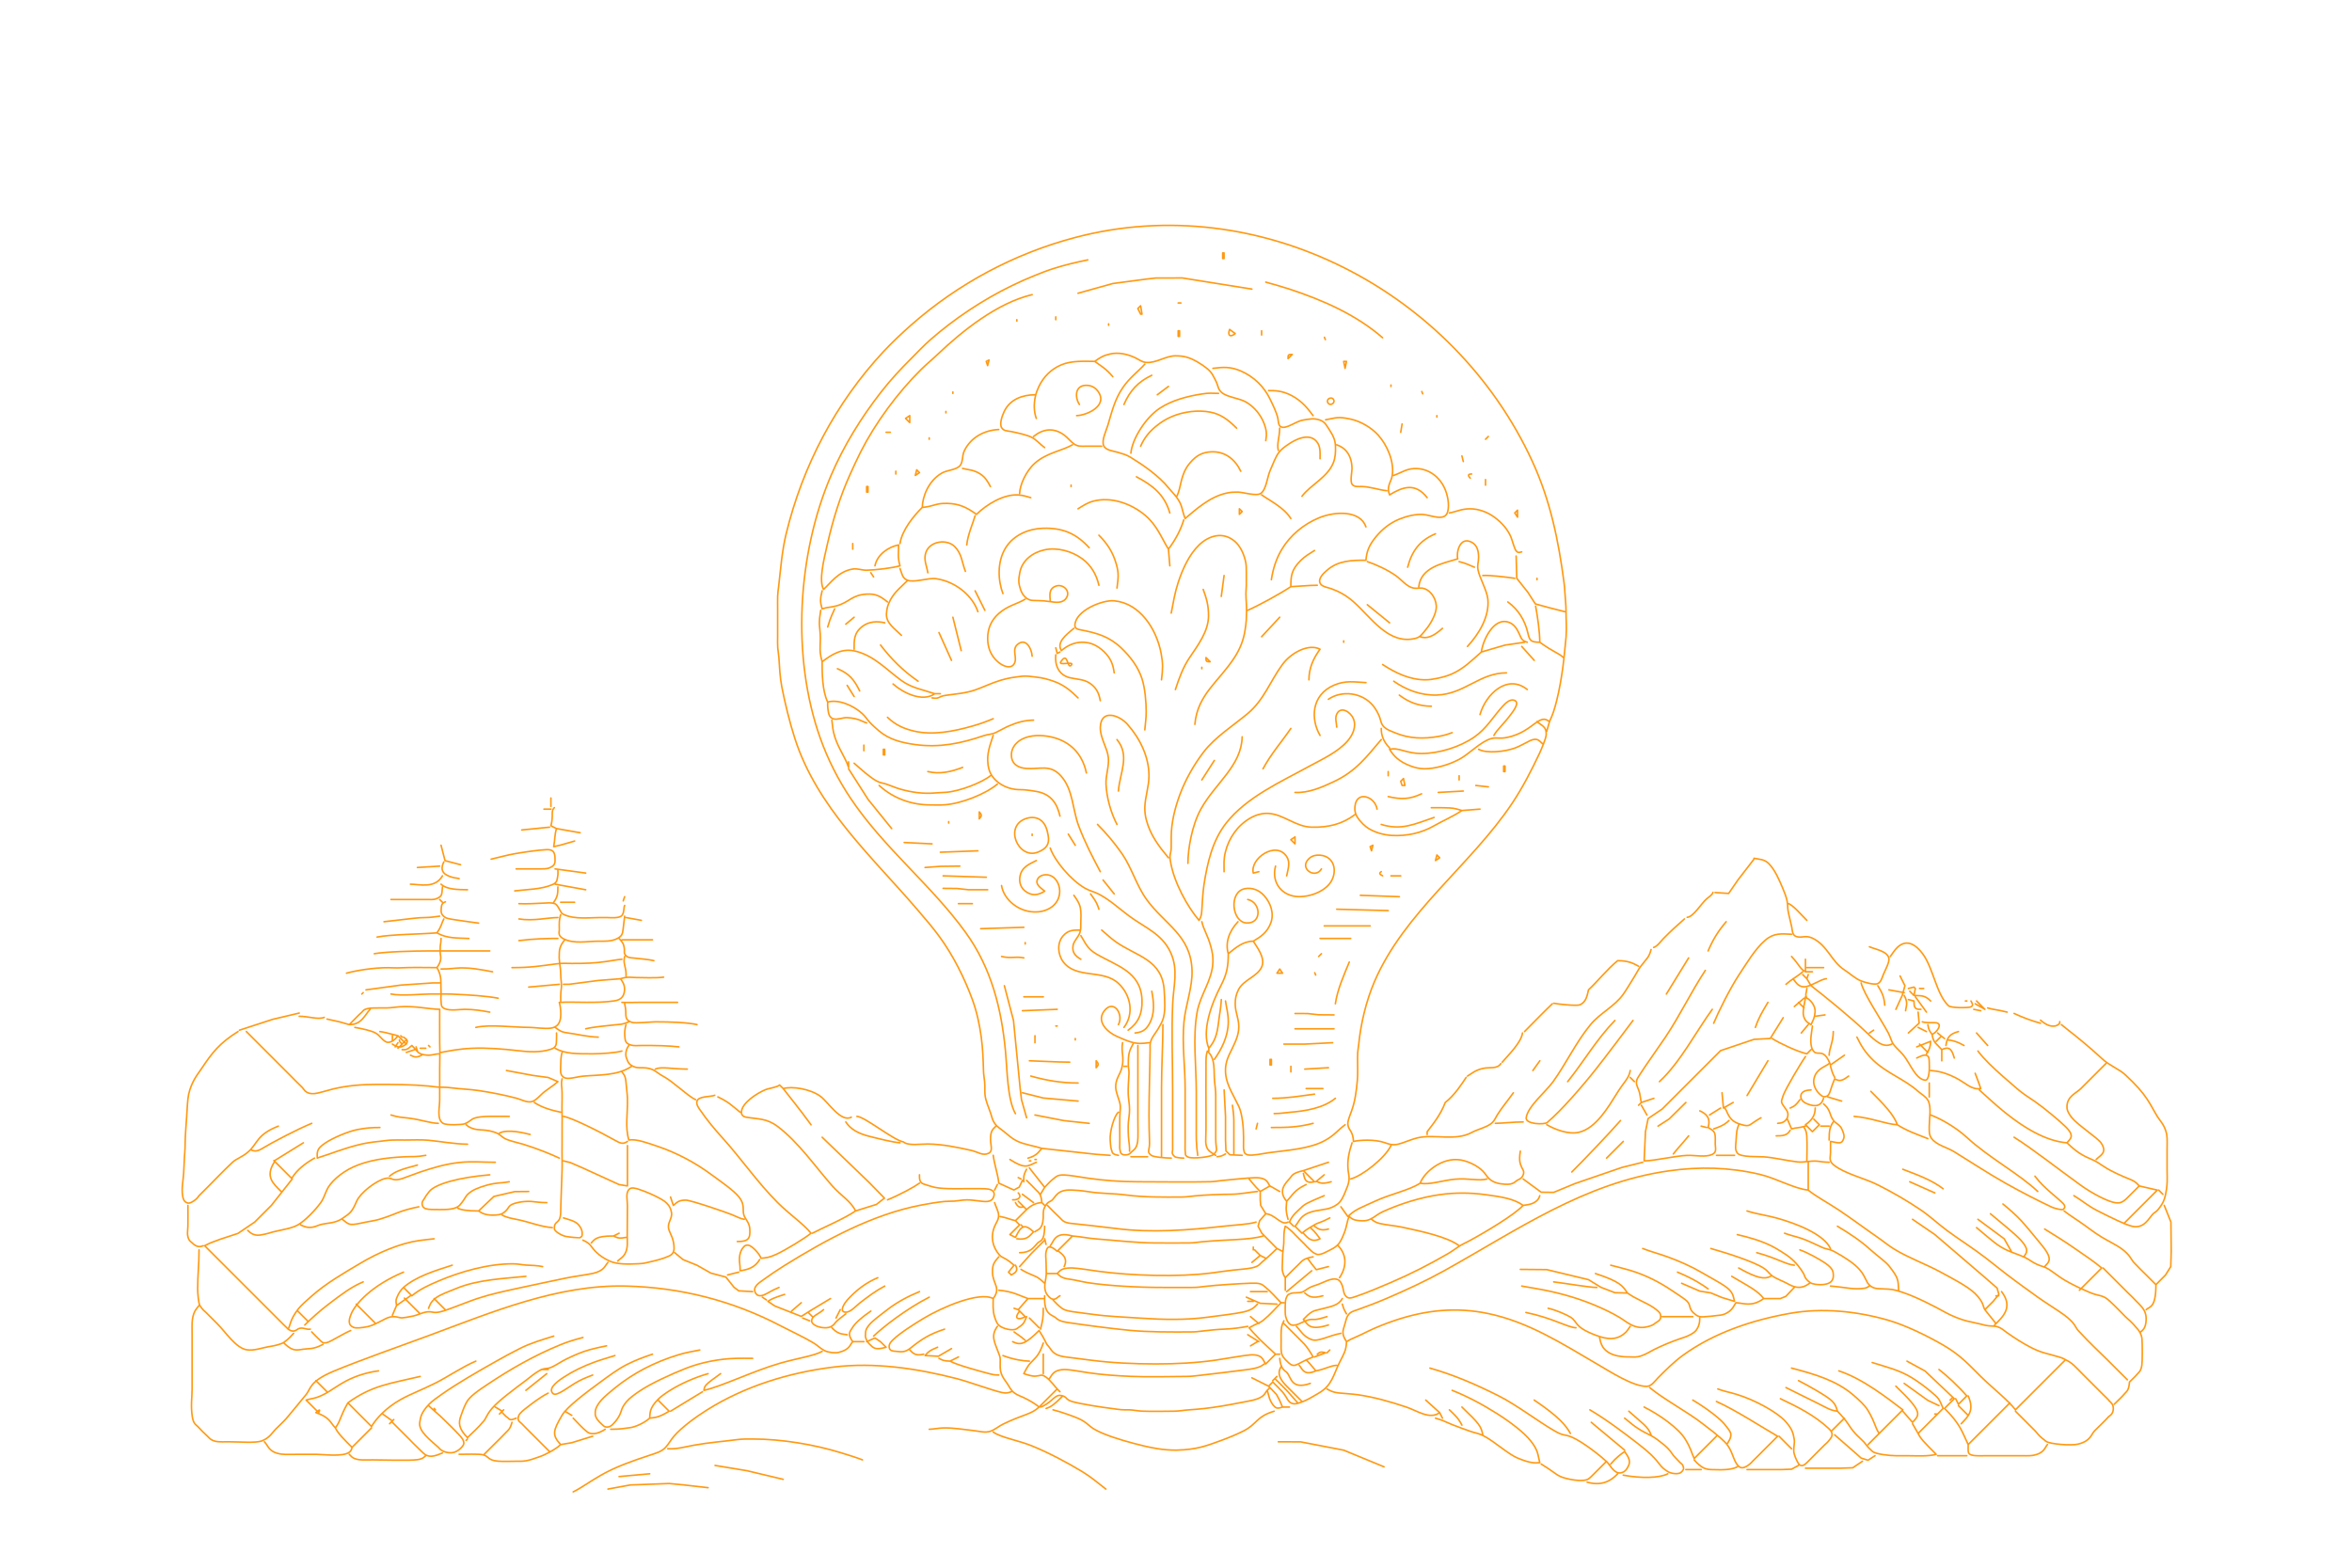 <?xml version="1.0" encoding="UTF-8" standalone="no"?>
<svg
   version="1.1"
   id="Layer_1"
   x="0px"
   y="0px"
   width="3000"
   viewBox="0 0 3000 2000"
   enable-background="new 0 0 1024 672"
   xml:space="preserve"
   sodipodi:docname="Pavol_Hejn_Coloring_book_black_and_white_illustration_outline_o_fbf45e15-a73d-474c-8d08-98188a1010ef.svg"
   height="2000"
   inkscape:version="1.2.2 (732a01da63, 2022-12-09)"
   xmlns:inkscape="http://www.inkscape.org/namespaces/inkscape"
   xmlns:sodipodi="http://sodipodi.sourceforge.net/DTD/sodipodi-0.dtd"
   xmlns="http://www.w3.org/2000/svg"
   xmlns:svg="http://www.w3.org/2000/svg">
  <defs
   id="defs41" />
  <sodipodi:namedview
   id="namedview39"
   pagecolor="#ffffff"
   bordercolor="#666666"
   borderopacity="1.0"
   inkscape:showpageshadow="2"
   inkscape:pageopacity="0.0"
   inkscape:pagecheckerboard="0"
   inkscape:deskcolor="#d1d1d1"
   showgrid="false"
   inkscape:zoom="0.35119048"
   inkscape:cx="1225.8305"
   inkscape:cy="1073.4915"
   inkscape:window-width="1920"
   inkscape:window-height="1017"
   inkscape:window-x="-8"
   inkscape:window-y="1072"
   inkscape:window-maximized="1"
   inkscape:current-layer="Layer_1" />
  <defs
   id="defs429">
    <filter
   id="glow"
   x="-0.007"
   y="-0.011"
   width="1.014"
   height="1.022">
      <feGaussianBlur
   class="blur"
   result="coloredBlur"
   stdDeviation="4"
   vector-effect="non-scaling-stroke"
   id="feGaussianBlur416" />
      <feMerge
   id="feMerge426">
        <feMergeNode
   in="coloredBlur"
   id="feMergeNode418" />
        <feMergeNode
   in="coloredBlur"
   id="feMergeNode420" />
        <feMergeNode
   in="coloredBlur"
   id="feMergeNode422" />
        <feMergeNode
   in="SourceGraphic"
   id="feMergeNode424" />
      </feMerge>
    </filter>
  </defs>
  <path
   id="path2"
   vector-effect="non-scaling-stroke"
   style="fill:none;stroke:#ff9912;stroke-width:1.127;stroke-linecap:round;stroke-linejoin:round;stroke-dasharray:none;filter:url(#glow)"
   sodipodi:nodetypes="czccccccsscccsccccccsssccccccccccccccccccsccccsscsccccccccccscsssccccccccccccccccccccccccscccccccccccccccccccccccccccccccsccscscccccccccccccccsccccccscccccccsccsccccccssccccccccccccccccccccccccccccccccccccccccccccccccccccccccssccccccccccccccsccccscccccccccccccccccsccccccccccccsccssscccscsccscccccccccccccccccccccccccccccccccccccccccccccccccccccccccccccccccsccsccccscccccccccccccccccsccscsccscccccccccccccccccccccccccccccscccccccccccccccccscccccccccscccccccccccccccsccccccccccccccccccccccccccccccccccccscccscccsccccccccccccccccccccccccccccccccccccccccccccccscccccccccccccccscccccccccccscccscccccsccccccccccscsccccsccccccccccccccscccccccscccccccccccccccccccccccccccccccscccccccccccccccccccccscccccccsccccccccccccccscccccccccccccscsccccccccccccccccsscccssccccscccccccccccccccccccccccccccccscccccccccccccccccccccccccsscccssccccccccccsscccccccccccccccccsccccccccccccccccccscccccccccccccccccccccccccccccccccccccccccscccsccccccccccccccccccccccccscccccccccccccccccccccccsccssccccccccccsccccccccccccccccccscccscsccccccccccccccccsccccccccccccccccccccccccccccccccccccccccccscccccccccccccccccccccccssccccccccccccccccccccccccccccccccccccccccccccccccccccccccccccscccccccccccccccccccccccccccccccccccccccccccccccccccccccccccccccccccccccccccssccccccccccccccccccccccccccccsccccccccssccccccscsccsscscscccccccccccccccccccccccccccccccccccccccccccccccccccccccccscccccccccccccscscccscccccccccccscccsccccccccccscccssscsccccsccssccccccccccccccccccccccccccccccccccccccccccsccccccccccccccccccccccccccccccccscsccscccsccsssccccccccccccccccccccccccccccccccccccccccccccsccccccsccccccccccsccccccccccccccccccccccccccccccccccccccccccccsccsccccccccccccccccccccsccccsccscccccsccccccccccccccsccccccccccccccccccccccccccccccccccccccccccccccccccccccccccccscscccccsscccccccsccccccccccccccccccccccccccccccccccccccccccccccccccccccscccccccccccssccccccccccccccccccccccccccccccccccccccccccccssscccccccccccccccccccccccccccccccccccccccccccccccccccccccscccssccccccccccccccccccssccccccccccscscccccccccccccccccccccccccccccccccsccsccccccccccccscccccccsscccccscccccscscscccccccccscccccscscccccscscccccccccccccccccccccccccccccccccccscccccccccsccscscccsccccccccccccccccccccsccccccccccccccccccccscccccccsccscsccscccccscssccccccsccsccccccccccccccccccccccccccccccccccccccccccccccccsccccccscccccccccccccccscccccccccccccccccccccsccccccccccccccccccccccccccccccccccccccccscccccccccscccccccscccccccccccccccccccccccccsccccsscsccscccccccccccccccccccscsccsccccccccccccccccccscccccccccccccccsccccccccccccccccccccccccccccccscccccsccccccccccccccscsscccscsccsccssccccccccccccccccsccccccccccccccccccscccccccccccccccccccccscccccccccccccccccccccccccscccccscccccccccccccccccccccccccccccccscccccccccccccccccccccccccccccccccsscccccccccsccccccccccccccccccsccccccccsscsccsccsscccccscscccsssccccccsccccccccccccccccccccccccccccccccccccccccccccccccccccccccccccccccccsccccccccscccssccccsccccccccccccccscccccccccccccccccccccscccccccccscscsccccccccccccccsscccccccccccsccccccccccccccccccccccsccccccccccccccccccccccccccccccccccccccccccccccccsccccccsccccccccccccsscccccscccccccccccccccccccccccccccsccccccccccccccccccccccccccccccccscccccccccccccccsscccsccccccccccsccccccccscccccsccccccccccccccccccccccccccccsccccsssccccccsssscccscccccccccsccccccccccccccccccccccccccccc"
   d="m 1496.541,999.297 c -3.737,4.069 10.126,-0.471 7.154,2.924 -2.972,3.394 -2.265,-10.007 -7.154,-2.924 m -23.987,357.468 c 6.797,-1.907 7.575,-4.603 10,-7 -5.552,-1.883 -12.815,-2.777 -18,-5.378 -3.513,-1.762 -5.974,-3.982 -8.999,-6.533 -2.467,-2.08 -5.056,-3.384 -6.996,-6.218 -1.601,-2.341 -1.857,-4.161 -2.726,-6.871 -1.433,-4.469 -3.826,-9.156 -4.189,-14 -0.246,-3.281 0.085,-5.375 -0.26,-9 -0.288,-3.033 -0.74,-5.113 -0.815,-8 -0.197,-7.532 -0.485,-15.872 -1.591,-24 -1.257,-9.232 -3.195,-18.291 -6.377,-27 -5.721,-15.658 -13.819,-31.685 -23.472,-45 -4.904,-6.765 -10.807,-13.589 -16.304,-20 -32.586,-38.003 -71.99,-73.311 -87.927,-123 -3.754,-11.705 -7.011,-25.051 -9.343,-37 -1.372,-7.028 -1.647,-14.536 -2.091,-21 -0.187,-2.739 -0.631,-4.239 -0.82,-7 -0.203,-2.961 -0.09,-5.166 -0.09,-8 v -20 c 0,-3.468 -0.063,-5.816 0.015,-9 0.065,-2.649 0.394,-4.415 0.7,-7 1.446,-12.252 2.338,-25.331 5.415,-38 11.859,-48.832 35.508,-94.016 69.959,-131 6.212,-6.668 13.399,-13.422 19.911,-19.155 33.748,-29.71 74.053,-51.352 118,-62.961 132.173,-34.914 272.415,38.554 328.69,161.116 13,28.31 18.81,57.173 22.73,87 0.39,2.916 0.47,4.418 0.62,7 0.15,2.691 0.86,9.836 0.82,13 -0.07,6.121 0.56,11.629 0.05,19 -0.28,4.064 -0.7,6.295 -1,10 -0.31,3.873 -0.82,8.168 -1.33,12 -1.05,7.771 -2.45,16.003 -4.45,24 -1.61,6.425 -2.8,10.017 -5.13,15 -2.59,-1.353 -4.01,-3.592 -11,1.758 -2.72,2.08 -6.61,4.833 -10,6.456 -3.9,1.869 -8.54,3.395 -13,3.693 -3.11,0.207 -4.72,-0.519 -8,0.384 -7.506,2.067 -15.789,11.156 -23,14.924 -4.231,2.211 -8.265,3.776 -13,5.029 -4.133,1.093 -8.025,1.733 -12,1.727 -3.364,-0.01 -6.752,-0.803 -10,-2.037 -8.632,-3.277 -12.257,-7.55 -15,-11.934 6.765,-1.649 11.643,3.014 23,3 12.33,-0.015 27.351,-4.524 38,-11.904 8.802,-6.1 13.31,-14.405 20.3,-22.052 1.86,-2.032 5.21,-5.462 8.37,-4.332 4.1,1.466 -0.41,7.324 -1.83,9.288 -5.65,7.803 -10.59,11.713 -12.84,16 m -195.004,-347 h 1 v 4 h -1 v -4 m -149,619 c -5.858,-10.306 -5.905,-31.71 -7.17,-45 -2.927,-30.763 -10.142,-59.552 -28.409,-85 -24.588,-34.252 -59.071,-60.993 -83.088,-97 -8.807,-13.204 -16.215,-27.77 -21.641,-43 -20.866,-58.575 -16.48,-132.42 7.735,-189 9.125,-21.321 21.555,-41.472 35.997,-60 6.97,-8.942 13.908,-16.332 21.576,-24 4.998,-4.998 9.044,-9.366 14,-13.714 4.111,-3.605 8.592,-7.265 13,-10.632 18.897,-14.433 39.893,-26.611 62,-35.454 4.616,-1.847 8.274,-3.34 13,-4.856 8.251,-2.646 16.136,-4.515 25,-6.344 m -7,24 25,-6.996 24,-3.174 7,-0.791 19,-0.035 50,7.996 m 10,-5 c 5.917,1.679 11.272,3.11 17,5.001 24.099,7.954 47.914,18.377 67,34.999 m -365,164 c 1.585,-8.19 9.961,-13.744 17,-15 0,6.019 -0.806,8.891 1,15 -5.359,1.569 -17.533,3.045 -24,3.177 -3.434,0.069 -6.52,-1.412 -10,-0.844 -10.557,1.721 -16.168,10.453 -21,14.667 -3.372,-6.572 -0.092,-20.068 2.881,-33 3.942,-17.143 8.984,-33.852 16.35,-50 2.427,-5.322 4.772,-10.585 7.525,-16 10.594,-20.84 26.597,-42.521 43.244,-58.996 4.245,-4.202 7.491,-6.716 12,-11.004 18.281,-17.385 43.22,-37.128 68,-43 m 105,6 h 2 m -29,2 1,6 h -1 l -2,-4 2,-2 m -61,8 v 2 -2 m -28,2 v 1 m 66,2 v 1 -1 m 87,4 4,3 c -3.487,2.996 -5.709,1.336 -4,-3 m -37,1 h 1 v 4 h -1 v -4 m 60,0 v 3 m 45.167,1.667 0.666,1.666 -0.666,-1.666 m -152.167,28.333 c -4.749,-5.708 -8.617,-7.813 -13,-11 3.889,-2.766 6.05,-4.183 11,-5.319 6.013,-1.38 12.436,0.038 18,2.645 2.786,1.305 4.877,3.167 8,3.434 7.067,0.603 14.089,-4.752 21,-4.752 2.816,0 5.4,0.215 8,0.919 4.899,1.327 10.864,5.005 14.857,8.252 3.447,2.803 4.274,5.151 6.192,8.821 1.742,3.331 1.427,6.006 4.265,8.4 4.117,3.474 12.671,3.97 17.686,6.953 5.885,3.5 10.583,9.316 12.907,15.647 1.579,4.303 1.894,7.142 1.093,12 m 19,-62 -3,3 c -0.085,-2.735 0.265,-3.085 3,-3 m -218,4 -1,4 -1,-3 2,-1 m 34,42 c -1.77,-4.858 -1.879,-10.463 -0.636,-16 0.581,-2.585 1.423,-4.668 2.526,-7 3.268,-6.903 8.79,-12.452 16.11,-15.536 7.401,-3.118 16.571,-2.525 24,-2.464 m 179,0 h 2 l -1,5 -1,-5 m -143,2 c -4.609,5.213 -10.78,9.478 -15.907,17 -5.741,8.423 -7.85,17.495 -10.682,27 -1.189,3.988 -4.656,10.836 -2.944,14.697 1.498,3.379 7.101,3.728 10.533,4.805 3.428,1.075 5.654,1.553 9,3.599 8.709,5.326 20.104,13.169 27.116,21.884 2.025,2.518 3.535,3.853 5.424,6.301 4.758,6.167 3.748,8.631 6.46,15.714 7.049,-5.81 17.255,-15.613 30,-18.331 3.259,-0.695 4.967,-0.658 8,-0.668 3.484,-0.011 13.244,3.157 16.4,0.932 4.077,-2.874 4.522,-11.644 6.906,-16.933 1.921,-4.262 3.784,-9.66 6.243,-12.711 1.9,-2.355 3.947,-3.781 6.451,-5.515 5.46,-3.782 14.934,-8.45 20.347,-2.38 3.161,3.545 2.65,7.992 2.653,12.606 m -77,-65 c 7.238,-0.915 12.545,-1.323 20,1.879 9.554,4.103 16.879,11.52 21.012,20.121 1.848,3.846 4.845,9.783 5.664,13.999 0.322,1.657 0.288,4.846 1.927,5.865 3.887,2.417 10.663,-3.83 16.397,-4.697 4.079,-0.618 7.336,-1.576 11.946,0.041 3.564,1.249 4.753,3.892 6.65,6.793 2.796,4.274 4.344,7.499 4.503,11.999 0.144,4.067 -0.046,8.241 -1.582,12 -4.321,10.573 -16.036,15.517 -22.517,24 m -128,-66 c 4.298,-9.959 10.177,-16.353 20,-21 m 172,7 v 1 -1 m -224,14 c -3.51,-5.323 -3.33,-14.507 5.999,-13.732 2.825,0.235 5.356,1.596 7.132,3.946 8.116,10.732 -8.074,17.636 -15.131,17.786 m 58,-15 8,-6 m -155,4 v 1 -1 m 227,-1 c 4.173,0 9.754,-0.142 17,3.799 7.387,4.017 11.615,9.638 15,14.201 m 78.167,-17.333 0.666,1.666 -0.666,-1.666 m -209.167,44.333 c 0.816,-9.983 10.571,-25.733 21,-32.451 8.835,-5.692 19.702,-8.505 30,-10.11 5.856,-0.913 6.502,-0.439 12,-0.439 m -125,39 c -3.498,-2.523 -5.852,-5.654 -9.455,-7.451 -3.446,-1.719 -10.306,-3.245 -14.545,-4.089 -2.825,-0.563 -5.439,-0.311 -6.933,-2.778 -1.73,-2.858 0.485,-8.836 1.852,-11.681 4.279,-8.905 13.29,-11.927 22.081,-12.001 m 212.108,2.458 c 2.789,-0.843 4.122,2.96 1.575,4.138 -3.172,1.468 -4.879,-3.14 -1.575,-4.138 m -276.108,9.542 v 1 -1 m 140,25 c 2.63,-5.981 6.089,-10.258 11.039,-14.331 3.752,-3.086 7.543,-5.415 11.961,-7.215 8.256,-3.365 18.243,-4.628 27,-2.986 7.894,1.479 13.309,5.888 19,11.532 m 144,-9 v 1 -1 m -379,0 v 5 l -3,-3 3,-2 m 299,3 c 8.004,-1.486 8.864,-2.431 18,-0.482 7.068,1.508 14.887,6.013 19.815,11.497 6.585,7.328 11.597,19.116 10.123,28.985 -0.413,2.769 -1.581,4.372 -2.349,6.998 -0.794,2.718 -0.517,4.318 0.411,7.002 9.167,-5.632 18.423,-9.155 27,2 m -18,-53 -1,6 1,-6 m -88,3 c -0.144,6.944 -2.196,11.255 -1,16 m -178,34 c -2.587,-0.684 -5.273,-1.723 -9,-1.954 -10.31,-0.638 -22.433,6.548 -30,13.954 -7.049,-5.018 -12.312,-7.646 -21,-7.871 -8.706,-0.226 -9.422,2.17 -18,2.871 0.165,-7.729 4.429,-19.073 14,-24.637 3.657,-2.126 9.201,-2.157 12.397,-4.677 3.292,-2.596 1.844,-7.413 3.981,-11.686 4.691,-9.379 14.249,-14.548 24.622,-15 m 25,5 c 6.721,-5.42 14.304,-6.661 21.985,-1.061 2.462,1.795 4.767,4.807 7.185,6.461 2.894,1.981 4.87,1.592 8.83,1.6 4.345,0.01 7.144,0 11,0 m -155,-10 h 3 m 430,3 -2,2 2,-2 m -402,1 v 1 -1 m 103,5 c -7.611,4.409 -18.382,5.604 -26.999,13.185 -6.46,5.683 -10.875,15.878 -11.001,21.815 m 228,-35 c 6.276,2.151 10.778,7.336 10.985,17 0.047,2.208 -1.526,9.171 0.082,11.397 1.493,2.065 4.403,1.573 6.933,1.603 5.909,0.07 12.535,2.523 18,3 m -151,4 c 3.408,-6.352 2.236,-15.446 9.468,-23.96 4.651,-5.475 9.022,-7.757 15.532,-7.996 9.675,-0.356 16.886,5.311 21,13.956 m 159,-11 1,4 -1,-4 m -359,9 c 4.411,1.087 8.132,0.898 12.957,4.133 3.44,2.307 5.101,5.247 7.043,8.867 m 290,-8 c 6.438,-2.303 9.587,-5.297 17,-4.892 8.695,0.475 15.963,6.207 19.482,13.892 2.294,5.011 3.612,11.876 2.339,16.98 -1.91,7.657 -12.166,2.479 -17.821,2.11 -5.227,-0.341 -11.645,1.182 -17,3.364 -6.558,2.672 -12.184,7.114 -16.671,12.546 -5.29,6.404 -6.779,10.74 -7.329,17 -10.022,0 -19.911,0.151 -27.985,7.213 -2.44,2.135 -6.677,5.945 -4.878,9.473 1.223,2.4 5.622,2.947 7.863,3.753 5.894,2.12 10.982,5.008 15.83,9.23 12.891,11.227 25.338,31.631 45.131,26.442 3.441,-0.902 5.145,-3.902 7.035,-6.112 2.968,-3.47 6.835,-9.943 7.499,-14.999 0.772,-5.872 -3.033,-12.713 -8.499,-14.557 -3.024,-1.02 -4.788,0.164 -7.996,-0.462 -4.417,-0.861 -8.403,-5.83 -12,-8.503 -5.85,-4.345 -15.061,-8.542 -21,-10.478 m -324,-66 2,2 -3,2 1,-4 m -15,1 v 2 m 413,3 c -1.805,-1.953 -1.733,-3.014 1,-3 m -241,2 c 11.772,6.194 20.228,12.907 24,26 m 227,-24 v 4 -4 m -298,4 v 1 -1 m -147,1 h 1 v 4 h -1 v -4 m 284,6 c 5.866,4.177 15.853,8.924 21,17 m -153,-7 c 3.923,-2.398 6.688,-4.351 11,-5.482 12.66,-3.322 26.86,1.538 36.996,9.947 8.981,7.45 12.06,16.762 17.004,24.535 5.426,-7.036 9.26,-14.973 11,-21 m -188,-9 c -6.125,6.129 -14.525,16.161 -16,26 m 244,-25 2,2 -2,2 v -4 m 151,3 c 5.229,-0.889 8.352,-2.979 15,-2.971 5.985,0.01 12.113,2.278 17,5.76 5.1,3.636 9.58,8.452 12.12,14.211 1.05,2.366 2.58,8.839 3.99,10.423 1.49,1.661 2.83,0.748 3.89,0.577 m -3,-30 v 5 l -2,-3 2,-2 m -177,50 c 1.142,-7.73 3.549,-15.284 7.616,-22 6.07,-10.025 15.53,-17.825 26.384,-22.384 11.821,-4.966 29.919,-5.585 34,6.384 m -281,-8 c -1.236,4.528 -5.369,13.777 -6,21 m 26,35 c -3.448,-9.008 -4.449,-22.678 1.995,-32.999 5.841,-9.357 16.789,-13.735 27.005,-13.986 13.886,-0.341 23.523,3.604 33,13.985 m 229,14 c 3.031,-11.585 8.549,-19.2 20,-24 m -242,1 c 5.896,5.946 10.022,11.951 12.572,21 1.838,6.526 1.368,9.566 0.428,17 m 39,18 c 1.487,-7.665 2.61,-14.763 5.001,-22 3.167,-9.587 7.804,-19.978 15.014,-26.957 7.104,-6.877 17.411,-9.885 25.8,-2.514 3.857,3.389 6.136,8.443 7.424,13.471 0.814,3.174 0.756,5.662 0.761,9 0.01,3.826 0.052,5.624 -0.014,9 -0.047,2.399 -0.247,3.777 -0.276,6 -0.036,2.662 0.198,4.35 0.301,7 0.089,2.277 0.162,3.425 0.128,6 -0.032,2.35 -0.053,3.592 -0.175,6 -0.124,2.431 -0.469,4.462 -0.834,7 -1.062,7.384 -3.677,13.823 -7.678,20 -11.333,17.498 -26.576,26.514 -28.452,48 m -192,-109 c -0.727,-4.946 -3.382,-9.489 -1.258,-14.996 3.045,-7.893 15.149,-9.462 20.729,-3.661 5.013,5.213 4.892,10.667 7.529,17.657 m 326,11 c 1.541,-13.833 16.804,-16.598 28,-20 -1.147,-4.183 1.296,-16.414 9.956,-11.968 4.263,2.189 5.039,6.77 5.036,10.968 0,3.65 -1.095,5.238 -0.393,9 1.043,5.591 6.429,14.692 7.061,21 1.259,12.557 -6.422,25.028 -14.66,34 m -442,-74 v 4 -4 m 142,41 c -0.196,-3.573 -1.301,-8.444 4.045,-10.381 4.921,-1.783 10.605,3.133 7.761,8.156 -2.54,4.485 -7.906,3.58 -11.806,2.99 -3.212,-0.487 -5.643,-0.703 -9,-0.762 -3.463,-0.061 -5.33,0.193 -7.895,-1.606 -2.233,-1.567 -3.61,-3.855 -4.467,-6.397 -1.581,-4.689 -1.467,-6.931 -0.538,-12 1.654,-9.034 9.405,-14.67 17.9,-16.482 9.184,-1.96 19.721,1.038 26.996,6.409 6.434,4.75 10.189,11.251 12.004,19.073 m 50,-26 1,12 m 104,-11 c -3.516,2.206 -6.798,4.112 -9.895,7.174 -6.951,6.87 -7.044,11.558 -7.105,18.826 6.996,-0.3 13.343,-1 19,-1 m 143,-21 0.45,16 7.94,10 5.41,8.397 10.2,2.809 11,2.794 m -76,-36 c 5.77,1.383 7.699,2.819 11,4 m -413,1 c 1.439,3.5 1.515,6.845 5.275,8.357 5.01,2.015 14.763,-1.916 20.725,-1.057 14.089,2.031 26.224,12.314 30,23.7 m -77,-28 2,3 m 438,-1 c 4.783,-0.378 17.01,1.116 23,2 m -209,-2 -2,15 m 227,-13 v 1 -1 m -453,2 c -5.771,5.772 -9.903,8.611 -13.091,16 -1.126,2.61 -1.349,4.463 -1.618,7 -0.75,7.062 5.857,11.162 10.709,16 m 280,-35 c -7.247,4.938 -24.162,14.124 -31,17 m -32,-15 c 2.342,6.414 3.831,11.197 3.821,19 -0.014,11.131 -7.711,21.27 -13.604,30 -4.729,7.005 -7.491,14.637 -10.217,23 m -254,-71 c -1.401,5.884 -1.574,7.675 0,13 4.217,-1.419 5.489,-0.93 10,-2.1 9.623,-2.493 10.954,-7.892 22,-8.52 6.534,-0.372 9.803,1.428 15,5.62 m 63,-8 7,14 m 29,-8 c -5.514,3.424 -12.397,4.515 -18.985,10.301 -5.415,4.757 -7.986,10.883 -7.986,17.699 0,2.483 0.205,4.483 0.899,7 1.267,4.594 4.237,8.678 8.076,11.347 2.691,1.872 7.567,3.941 9.967,0.334 2.841,-4.267 -1.933,-10.273 2.463,-14.077 6.092,-5.271 10.277,3.115 10.566,8.396 m 81,53 c 0.462,-5.854 0.992,-7.813 1,-13 0.011,-6.77 -0.819,-17.19 -3.09,-24 -2.857,-8.568 -8.396,-15.756 -14.91,-21.96 -8.711,-8.297 -17.651,-10.748 -28.981,-12.929 -2.229,-0.429 -4.302,-0.893 -4.271,-3.259 0.135,-10.494 19.775,-18.484 28.252,-17.675 18.602,1.777 30.457,20.362 33.739,37.823 1.336,7.105 1.271,11.012 0.261,19 m 249,-56 c 7.66,5.4 12.38,13.582 14.34,21.999 1.32,5.711 1.86,6.92 8.66,7.001 0,-7.356 -1.64,-18.756 -3,-26 m -121,-1 16,13 m -399,-10 c -1.234,3.1 -2.714,5.063 -5,13 m -5,-12 c -0.543,4.297 -1.421,6.994 -0.714,13 1.38,11.737 -1.196,14.155 1.714,24 7.159,-5.287 14.399,-10.313 25,-7.355 12.984,3.623 21.498,13.234 32,20.865 7.54,5.479 15.263,6.527 24,9.49 -8.901,6.378 -22.974,-0.736 -30,-7 m -28,-48 -6,5 m 77,-5 6,24 m 229,-24 -13,14 m -293,9 c 0.017,-6.23 -0.382,-11.665 6.044,-16.487 4.681,-3.512 10.532,-3.789 15.956,-2.513 m 460,14 -14,2.043 -17,4.957 c 0.751,-7.329 8.54,-25.686 19.99,-21.257 3.82,1.48 5.74,4.932 7.26,8.252 1.64,3.567 1.75,4.745 5.75,6.005 m -326,-10 c -6.3,5.131 -12.504,10.236 -9,16 4.931,-4.162 11.124,-7.055 19,-5.671 4.567,0.802 8.892,3.649 11.957,6.714 4.363,4.364 6.154,8.391 7.043,14.957 m 236,-32 c -6.929,6.22 -11.656,7.667 -16,6 m -346,-3 9,20 m 282,-14 v 1 -1 m 141,1 c 10.55,7.529 12.92,7.36 17,11 m -491,-9 c 7.748,10.17 16.505,18.832 27,26 m 301,33 c -0.129,-3.045 -1.523,-6.671 0.218,-9.771 3.074,-5.473 9.872,-0.874 11.773,3.775 2.276,5.566 -0.412,11.622 -4.204,15.981 -7.126,8.192 -18.364,13.145 -27.787,18.321 -20.334,11.167 -44.775,21.999 -59.482,40.694 -9.886,12.566 -13.521,28.594 -15.928,44 -0.744,4.762 -1.447,14.74 -1.608,18.998 -0.144,3.833 -1.099,5.348 -1.982,7.002 -7.939,-9.314 -18.221,-27.152 -20.647,-43 -0.741,-4.836 0.502,-4.977 0.629,-9 0.066,-2.092 0.014,-5.658 0.018,-8 0.016,-10.118 2.558,-20.467 6.053,-30 4.009,-10.932 10.163,-21.821 17.183,-31 8.324,-10.883 21.279,-18.968 31.764,-27.754 11.746,-9.842 16.161,-23.287 24.927,-35.245 6.181,-8.431 18.864,-15.314 27.073,-11.001 -4.699,6.363 -7.994,13.485 -8,22 m 153,-24 c 2.43,2.537 3.77,4.322 9,10 m -344,-9 1,4 2,-1 m 303,0 c -6.647,5.872 -12.633,11.915 -21,15.687 -3.492,1.574 -7.319,2.563 -11,3.309 -2.973,0.603 -5.02,0.948 -8,0.986 -11.364,0.143 -21.979,-5.038 -31,-10.982 m -235,-7 c -0.818,7.332 2.003,14.485 10,16.468 4.795,1.188 9.86,1.039 13.985,3.676 4.765,3.047 6.936,6.81 8.015,12.856 m 76,-30.996 3,3 c -2.686,0.083 -3.087,-0.188 -3,-3 m -276,3 c 0,7.548 -0.023,20.689 4,29 7.614,-2.187 18.385,2.359 24.896,8.326 2.28,2.089 3.312,4.044 5.479,6.388 1.876,2.03 4.524,4.326 6.625,6.115 7.311,6.229 16.494,8.451 26,9.746 17.423,2.373 32.756,-0.825 49,-6.329 3.856,-1.306 5.468,-0.74 9,-2.393 2.957,-1.383 6.223,-3.368 9,-4.566 6.408,-2.765 11.578,-4.154 18,-4.287 m 121,-38 v 1 m -262,0 c 8.485,3.557 11.994,7.81 16,16 m 384,-7 c 8.715,6.152 19.424,10.345 31,9.957 19.937,-0.668 30.575,-15.903 50,-15.957 m -413,18 c 5.886,0.901 4.01,-1.011 10,-1.857 6.723,-0.95 14.184,-1.461 21,-3.838 6.144,-2.143 11.866,-5.031 18,-6.867 3.544,-1.06 7.383,-1.965 11,-2.387 2.586,-0.302 4.345,-0.711 7,-0.711 2.95,0 5.191,0.461 8,0.736 4.265,0.416 8.926,1.631 13,3.153 6.943,2.595 11.561,6.378 17,11.771 m 174,27 c -6.764,-11.591 -6.464,-29.022 10,-36.12 8.505,-3.666 14.754,-2.234 23,-1.88 m 82,23 c 4.299,-15.038 19.86,-29.405 34,-18 m -489,-3 5,8 m 341,2 c 9.178,-6.453 24.279,-5.356 32.471,5.015 1.837,2.326 3.501,5.433 4.426,7.985 0.82,2.264 0.949,5.071 3.417,7.185 2.377,2.037 4.538,2.606 7.686,3.943 9.95,4.227 20.508,4.461 31,2.622 3.822,-0.67 6.442,-1.444 10,-2.75 m -372,-28 h 4 m 330,1 c 7.002,5.338 14.189,7.927 23,8 m -434,-3.004 c 0.011,1.298 -0.161,2.174 0.174,5.025 0.368,3.123 0.884,6.256 3.97,7.071 3.103,0.82 6.914,-1.066 9.856,-0.883 8.63,0.535 10.768,2.905 14,3.787 m 180,73 c -4.501,-8.541 -7.48,-19.554 -7.896,-29 -0.276,-6.264 2.314,-12.821 1.696,-19 -0.719,-7.184 -6.073,-14.294 -5.78,-22 0.502,-13.173 13.517,-8.758 19.541,-1.96 9.065,10.232 15.439,23.466 15.439,36.96 0,8.038 -2.887,15.466 -2.982,23 -0.039,3.109 0.329,5.998 1.141,9 2.958,10.937 8.929,18.672 15.841,27 m -202,-101 c 5.77,5.471 11.494,8.073 19,9.87 13.56,3.246 28.766,0.18 42,-3.58 5.73,-1.628 9.273,-2.941 15,-5.29 m -116,1 c 0.504,3.988 0.544,7.152 2.093,12 2.848,8.909 7.477,14.424 9.907,22 v -4 m 495,-29 c 2.92,2.937 7.21,3.279 6.55,10 -0.23,2.379 -3.44,10.095 -4.81,13 -5.87,12.425 -12.09,24.57 -19.74,36 -29.772,44.459 -77.453,78.185 -98.85,128 -6.078,14.152 -9.848,30.288 -11.319,45 -0.225,2.249 -0.586,3.728 -0.742,6 -0.184,2.693 -0.089,4.618 -0.089,7 0,3.412 0.172,9.409 -0.17,13 -0.722,7.585 -1.506,14.737 -4.149,22 -0.619,1.699 -2.43,6.353 -2.608,8 -0.664,6.123 3.638,5.108 3.927,14 4.718,-1.123 15.179,-1.559 22,0.692 2.345,0.774 4.255,1.656 7,1.646 2.36,-0.01 4.006,-0.547 6,-1.214 2.994,-1.001 7.711,-2.915 11,-3.699 12.201,-2.907 27.228,2.531 39,-3.839 4.547,-2.46 11.425,-3.888 14.7,-7.005 1.93,-1.831 2.53,-3.746 3.68,-5.582 3.28,-5.265 7.72,-10.506 11.62,-15.999 m 26,-267 -2,7 m -184,-2 c -6.691,9.785 -14.258,18.273 -20,29 m 85,-29 c 0.017,4.929 1.477,9.325 6,14 m -285,-9 c -0.939,3.29 -4.267,10.959 -3.959,18 0.181,4.14 0.815,7.911 3.433,11.572 3.724,5.208 10.204,8.474 16.526,9.244 2.593,0.315 4.401,0.104 7,0.354 2.944,0.282 4.898,0.578 8,1.116 11.122,1.93 15.057,9.343 17,17.714 m 29,40 c -5.689,-10.794 -11.005,-20.856 -15.575,-33 -4.449,-11.824 -3.897,-26.052 -12.754,-35.907 -7.606,-8.463 -14.861,-4.665 -24.671,-5.306 -5.516,-0.36 -10.38,-2.652 -10.876,-8.788 -0.346,-4.286 1.575,-7.899 4.92,-10.58 5.635,-4.517 14.281,-4.879 20.956,-3.829 14.841,2.336 24.915,11.503 28,26.41 m 112,-26 c -0.446,20.947 -19.382,33.346 -29.688,52 -6.458,11.69 -9.305,28.604 -9.312,39 m 209,-82 c 5.942,3.171 18.63,1.725 26,-0.865 3.43,-1.206 8.65,-4.296 11,-5.363 5.49,-2.489 6.73,0.361 9,2.228 m -306,-3 c 9.533,11.642 2.059,23.69 1,37 m 189,-37 c -10.5,12.32 -18.079,22.704 -34,30.219 -8.808,4.158 -18.413,8.323 -28,7.781 m -310,-34 v 4 -4 m 14,3 h 1 v 4 h -1 v -4 m 238,8 -9,14 m -250,-12 c 4.767,4.162 10.962,9.865 16,12.69 2.756,1.545 4.405,1.43 7,2.284 2.791,0.919 6.941,2.722 10,3.599 8.309,2.381 16.73,3.536 25,2.812 3.232,-0.283 4.971,-0.257 8,-0.474 10.161,-0.729 26.257,-7.192 32,-11.911 m 369,-7 h 1 v 4 h -1 v -4 m -414,4 c 8.724,2.077 16.821,0.15 25,-3 m -82,1 14.026,22 16.974,21 m 357,-38 v -3 m 51,3 v 3 m -636,43.975 -9.975,2.869 -5.025,1.156 c 1.046,-5.634 0.507,-7.952 2,-13 l -4,-2 c 0.428,-1.797 0.875,-3.406 0.965,-7.001 0.048,-1.912 -0.367,-4.414 1.523,-6.061 m 610.512,-20.938 1,5 h -2 l -1,-3 2,-2 m -292,4 c -8.248,7.03 -25.737,14.066 -38,14.911 -3.674,0.253 -5.915,0.089 -10,0.089 -13.497,-10e-4 -26.663,-4.565 -37,-14 m 429,0 9,1 m -36,4 18,-1 m -54,4 c 9.407,2.15 15.386,2.025 24,-2 m 7,10 c 2.88,0 5.628,-0.068 9,0.015 6.667,0.163 7.165,0.212 13,1.985 -6.312,4.315 -13.496,7.243 -20,10.985 -9.223,5.307 -19.574,7.449 -30,6.976 -6.314,-0.287 -14.056,-2.477 -18.996,-6.355 -2.777,-2.179 -6.486,-6.242 -7.49,-9.606 -0.526,-1.762 -0.586,-3.05 -0.401,-4.999 1.104,-11.602 14.426,-7.194 15.887,1.999 m -594,-8 v 6 m -5,2 h 5 m 655,1 13,-1 m -360,2 c 1.89,2.211 1.89,2.789 0,5 v -5 m 176,43 c 0,-5.716 -0.377,-8.743 0.9,-14 2.475,-10.19 8.745,-19.32 18.1,-24.64 3.967,-2.256 8.623,-3.563 13,-3.263 11.066,0.759 19.454,9.609 31,9.888 11.83,0.286 21.993,-2.138 31,-8.985 m -236,2.653 c 3.781,-1.182 7.849,-0.781 10.775,1.781 2.977,2.606 4.078,6.643 4.76,10.566 1.026,5.907 -0.871,9.403 -7.535,11.994 -13.877,5.396 -24.867,-19.07 -8,-24.341 m 255,4.347 c 14.447,4.58 24.229,-0.341 38,-5 m -349,3 v 1 -1 m 107,2 c 6.184,6.185 12.229,13.308 17.565,21 7.1,10.237 10.335,22.772 17.736,32.996 13.17,18.193 31.837,25.655 32.656,51.004 0.391,12.121 -4.63,24.844 -5.787,37 -1.516,15.925 0.83,32.072 0.83,48 v 36 c 0,7.799 -0.151,8.188 0.148,9.941 0.125,0.73 -0.532,2.306 2.17,3.363 3.299,1.291 16.308,-0.137 18.079,-1.907 3.668,-3.669 1.603,-3.07 1.603,-11.397 v -19 c 0,-4.679 0.022,-7.253 -10e-4,-12 -0.02,-4.226 -0.474,-6.271 -0.829,-10 -0.778,-8.176 0.935,-16.507 -5.17,-22 -0.484,1.638 -0.951,3.071 -0.997,7.002 -0.122,10.333 0,30.706 0,41.998 0,4.032 0.037,9.995 -0.154,13 -0.625,9.792 3.133,10.142 7.154,13 m 387,-213.653 c 3.87,0.793 7.47,0.606 10.67,3.867 4.56,4.639 7.59,11.973 10.05,17.786 1.14,2.715 2.51,6.105 3.07,9 0.63,3.239 0.3,4.514 0.7,7 0.42,2.647 2.16,9.267 2.69,12 0.41,2.147 0.27,5.564 3.05,6.562 4.12,1.474 6.63,-1.215 11.77,1.224 10.92,5.179 13.59,16.789 23.04,22.866 3.85,2.48 7.83,6.301 11.96,7.911 2.86,1.116 9.36,2.916 11.73,2.03 2.58,-0.966 3.27,-4.134 4.27,-6.593 1.2,-2.955 4.54,-8.9 4.01,-11.66 -0.99,-5.094 -9.26,-6.361 -14.01,-8.34 m -969,-84 20,-2 m 5,1 17,3 m 325,1 v 1 m 26,-1 5,8 m 439.96,51.808 c 4.41,-0.121 10.46,-10.346 14.04,-13.294 1.42,-1.177 4.02,-2.783 4.54,-4.655 m -858.54,8.141 c 5.288,0.277 12.112,-0.137 18,-0.41 2.039,-0.094 5.087,-0.514 7.852,0.423 2.195,0.744 4.131,6.63 5.582,7.388 8.683,4.531 19.855,2.297 31.566,2.584 3.417,0.084 9.271,0.665 11.111,-1.588 1.731,-2.12 1.126,-5.845 1.92,-7.118 m 481.969,-49.279 v 5 l -3,-3 3,-2 m -281,4 20,1 m -353,1 2.854,11.062 11.146,2.938 m 656,-14 -1,4 -1,-3 2,-1 m -634,10 c 5.72,-1.311 11.4,-2.949 17,-3.92 5.58,-0.967 16.77,-2.711 22.995,-2.932 4.695,-0.166 5.754,1.975 5.927,5.853 0.162,3.642 0.222,5.498 -3.981,7.257 -2.176,0.91 -5.353,0.733 -6.941,0.741 -5.746,0.031 -11.912,0 -17,0 m 384,-15 c 3.084,9.042 14.76,23.047 25,28.892 3.618,2.065 6.334,2.396 10,4.301 8.017,4.166 14.587,10.425 22,15.883 11.095,8.168 23.308,12.606 29.51,25.924 5.769,12.389 2.101,23.95 1.529,37 -0.901,20.583 -0.039,41.396 -0.039,62 v 35 c 0,6.088 -0.037,6.71 0.019,7.995 0.053,1.198 -1.304,2.668 1.583,4.977 0.828,0.663 4.775,1.009 6.398,1.028 m -175,-220 27,-1 m 202,15 -4,1 c -2.559,-10.506 16.388,-23.463 23.987,-11.891 2.822,4.298 0.938,9.119 0.013,13.891 m 25,-5 c -4.407,7.711 -16.747,-0.464 -8.772,-7.566 2.21,-1.968 4.95,-2.537 7.772,-2.31 11.202,0.901 12.843,13.32 6.61,20.833 -4.984,6.006 -14.265,9.048 -21.61,9.013 -12.49,-0.06 -20.2,-10.29 -17,-21.97 m 116,-8 2,2 -3,2 1,-4 m 228,3 -11.57,15 -6.64,9.647 -9.79,-0.647 m -488,-23 c -4.646,2.478 -10.796,4.409 -11.847,12 -0.546,3.946 0.786,7.698 4.036,10.121 4.682,3.491 9.184,2.92 13.811,-0.121 -2.953,-2.471 -7.089,-4.932 -5.029,-8.772 1.261,-2.353 4.47,-3.264 7.028,-2.956 5.733,0.691 8.814,6.608 8.814,11.728 0,8.957 -7.419,14.321 -15.813,14.909 -13.635,0.956 -24.54,-9.214 -26,-18.909 m -401,-17 c -1.85,3.624 -2.075,7.315 2.144,9.487 4.261,2.194 6.839,1.946 8.856,2.513 m -30,-8 16,-1 m 349,1 11,-0.83 14,-0.17 m -291,2 22,3 m -20,-2 c 0,0.408 0.269,2.425 -0.228,5.02 -0.488,2.546 -0.505,3.958 -3.881,5.377 -7.918,3.33 -17.546,3.316 -26.891,4.406 m -49.852,7.89 c -2.545,0.905 -2.727,2.175 -2.981,4.326 -0.378,3.214 -0.051,5.119 2.981,6.957 1.468,0.89 5.489,1.392 6.852,1.613 7.358,1.198 12.964,1.787 17,2.411 m 650,-34 c -1.822,-0.995 -2.976,-1.727 -1,-3 m 170,64 c -7.68,6.236 -14.45,14.988 -21,21 m -824,-82 c -5.326,9.493 -16.722,5.983 -23,6 m 383,-6 31,1 m 291,-1 h 7 m -214,3 8,10 m -484,-7 c 4.231,3.965 12.119,3.858 19,4 m 63,-4 22,4 m -103,-2 c -0.567,5.494 0.109,6.505 -4.214,8.397 -2.193,0.959 -4.865,0.599 -6.786,0.603 -9.344,0.019 -17.371,0 -26,0 m 120,-9 c -0.017,4.78 -0.111,6.984 -3,11 m 280,-10 10,0.089 8,0.872 14,0.039 m 187,7 c 9.647,1.993 10.443,17.67 -0.995,16.872 -10.488,-0.732 -12.758,-22.503 -0.99,-24.643 5.248,-0.954 10.12,1 13.656,4.876 4.957,5.435 7.464,13.09 4.861,19.895 -2.533,6.619 -6.884,9.653 -12.532,13 2.26,3.754 8.642,11.606 6.254,17.996 -2.789,7.464 -13.169,9.402 -16.976,17.004 -1.673,3.339 -2.266,6.386 -2.27,10 -0.01,7.017 3.279,11.454 2.438,19 -0.651,5.839 -3.949,11.683 -6.468,17 -2.409,5.083 -3.411,9.27 -2.804,15 0.833,7.874 6.294,16.059 9.502,23 2.575,5.573 3.324,16.121 3.324,22 0,7.555 -0.205,8.089 0.318,9.852 0.216,0.729 0.049,2.071 2.83,2.815 2.958,0.793 11.433,-1.06 14.852,-1.537 13.059,-1.82 29.793,-2.627 41,-9.085 7.002,-4.035 7.577,-6.156 14,-11.045 m -183,-166 c 1.916,2.936 4.259,5.135 6,11 m -18,-10 c 1.937,2.787 3.931,5.366 4.657,9 0.688,3.446 0.391,7.602 0.318,11 -0.052,2.437 0.158,4.444 -0.679,6.911 -1.063,3.134 -4.275,5.853 -4.862,9.093 -0.999,5.52 2.181,7.899 5.566,9.996 m 201,-46 28,1 m -557,0 -1,3 m -132,-1 2,2 m 85,0 h 10 m 276,1 h 10 m 587,0 c 3.99,2.021 8.09,7.088 13,12 m -338,-8 37,1 m -595,3 c -0.427,1.226 -1.046,3.666 -1.022,7.002 0.016,2.218 0.018,3.59 0.041,3.994 0.069,1.203 -1.425,4.037 3.129,6.337 7.495,3.784 16.984,1.704 24.852,1.666 4.081,-0.019 9.592,0.416 13.941,-2.023 3.077,-1.725 3.614,-3.165 4.005,-6.976 0.406,-3.951 0.95,-8.19 1.054,-9 m 739.83,22.503 c 2.64,-0.728 5.18,-4.465 7.18,-6.504 5.24,-5.34 10,-9.642 14.99,-13.999 m -935,2 c 7.758,-0.981 14.506,-1.571 21,-2.424 2.918,-0.384 5.994,-0.539 9,-0.58 4.021,-0.054 7.066,-0.625 10,-0.996 m 57,2 c 10.577,1.683 20.192,-0.936 28,-1 m 49,0 11,2 m -142,-1 c -1.848,3.389 -1.417,5.043 -5,10 7.266,4.154 14.542,3.627 23,4.039 m 36,1.536 c 10.69,-1.353 20.781,-1.575 28,-1.575 m 463,-12 c 1.437,6.21 4.056,9.021 6.51,18 1.015,3.714 1.582,6.964 1.447,11 -0.441,13.159 -9.036,23.212 -11.341,36 -3.253,18.04 -0.616,38.675 -0.616,57 v 26 c 0,2.488 -0.046,7.051 0.039,9 0.374,8.524 0.914,8.713 0.961,11 m 29,-168 c -6.811,7.201 -9.191,15.518 -7,23 5.228,-4.211 10.615,-8.979 18,-9 m 340,-14 c -5.92,6.961 -9.4,12.649 -13,21 m -751,18.867 c -5.677,0.735 -15.386,0.325 -20,0.27 -3.673,-0.043 -5.791,-0.808 -11,0.863 0.909,1.264 3.116,3.84 2.922,8 -0.162,3.474 -1.538,7.009 -6.923,7.852 -13.108,2.053 -29.211,0.498 -39.999,1.148 0.233,0.977 0.556,1.943 0.711,3.161 1.085,8.544 0.113,14.282 -6.712,15.351 -4.224,0.662 -12.073,-0.507 -14.999,-0.512 -12.634,-0.02 -29.102,-2.357 -39,0 m 610,-73 h 33 m -280,2 31,-1 m 72,72 c 7.367,-9.63 5.081,-23.32 -4.093,-31.787 -11.052,-10.199 -30.09,-3.005 -39.477,-15.232 -4.059,-5.285 -4.727,-13.748 -0.151,-18.872 3.772,-4.225 7.351,-4.069 11.721,-4.109 m 16,0 c 3.084,2.511 6.194,5.669 10,8.363 15.083,10.675 33.919,12.692 34.961,35.637 0.292,6.448 1.144,15.275 -1.224,21 -0.968,2.34 -1.931,3.828 -3.165,6 -1.849,3.253 -4.067,5.269 -5.314,9 -0.718,2.147 -0.439,3.621 -0.462,6 -0.145,14.665 -0.796,31.889 -0.796,47 0,4.058 0.13,14.738 0.335,18 0.516,8.219 -2.448,7.973 1.268,10.975 1.654,1.336 10.934,1.973 14.397,2.025 m -571,-159 c 10.762,-1.998 29.707,-1.952 43,-3 m 918,65 c 3.02,-7.364 11.74,-25.09 18.33,-35 5.22,-7.833 11.33,-18.308 18.71,-24.671 6.38,-5.505 11.73,-4.639 18.96,-4.329 m -511,1 c 3.036,4.727 4.342,9.193 11.004,13.123 14.588,8.607 32.065,12.59 32.955,32.877 0.445,10.134 -2.709,16.847 -9.959,22 m -494,-66 c -0.116,5.621 -0.657,2.31 -0.66,9 0,2.65 0.415,3.011 0.434,4.998 0.032,3.384 -2.333,6.389 -2.774,7.002 1.304,1.813 2.887,5.859 2.86,10 -0.024,3.711 0.112,4.413 0.137,8 0.027,3.879 -0.305,2.952 0.062,6.981 0.171,1.886 0,3.304 2.259,4.416 3.893,1.915 11.225,0.597 14.682,0.603 6.732,0.011 12.318,0.941 18,2 m 93,-53 1.844,2.159 1.173,1.886 c 1.984,5.661 -0.826,6.216 2.586,8.927 1.296,1.029 4.685,1.111 5.398,1.193 5.003,0.574 9.996,0.882 13.999,1.835 m -23,-15 h 22 m 480,-1 h 22 m -565,1 c -1.124,1.329 -3.779,4.245 -3.981,9 -0.166,3.927 -0.18,4.216 0.266,8 0.356,3.01 0.593,3.472 0.701,6.999 0.121,3.936 0.122,3.102 0.465,6.577 0.492,4.997 -0.383,3.95 -0.45,10.263 l -10e-4,1.49 v 1.671 m 956,-32 c 1.65,-2.238 3.16,-4.757 5.21,-6.658 6.81,-6.309 13.37,-1.567 18.03,4.659 7.67,10.26 9.8,29.049 18.57,37.392 1.86,1.764 14.22,1.584 15.9,0.919 2.6,-1.033 0.96,-2.892 0.29,-4.312 m -680,-42 v 1 m 450,4 c -1.56,6.023 -3.23,6.423 -7.6,12.286 -1.62,2.179 -2.68,4.422 -4.11,6.714 -2.57,4.128 -5.38,8.953 -8.19,13 -6.2,8.905 -16.71,13.586 -23.64,22 -10.53,12.79 -17.38,27.755 -26.89,41 -5.04,7.017 -18.31,17.887 -19.36,25.941 -0.63,4.793 13.14,5.085 15.08,3.456 10.17,-8.531 25.78,-26.614 35.05,-38.397 8.97,-11.407 18.17,-23.727 26.66,-35 m -905,-48 c 7.68,-1.426 27.894,-1.982 39,-2 3.092,-0.01 5.909,0 9,0 h 12 9 14 m 598,2 -2,2 2,-2 m -67,0 c -0.023,8.252 -0.67,14.116 -5.32,23 -6.88,13.145 -13.887,32.66 -8.68,45 4.43,-5.112 6.017,-9.934 7.05,-19 0.62,-5.444 1.698,-10.134 1.95,-16 m -429,-31 c -1.323,4.636 0.936,7.557 0.999,12.329 v 1.671 m 270,-14 c 7.73,1.681 9.088,-0.279 16,1 m 552,-1 c 5.65,5.975 5.9,8.804 10,11 v -9 m -84,-1 -16,26 m -830,-19 c 13.658,0 19.23,-1.052 32,-2.711 4.656,-0.604 6.454,-0.289 11,-0.289 10.447,0 16.463,-0.192 25,-1.428 4.247,-0.615 7.191,-1.271 11,-1.572 m 716,1 c 7.23,0.061 10.65,1.527 15,4 m -208,-3 c -3.541,8.63 -8.654,20.003 -10,30 m -711,-22 c 6.76,-1.9 19.674,-4.026 30,-3.95 3.306,0.025 5.238,0.274 9,0.08 8.257,-0.424 18.792,-0.13 26,-0.13 m 3,1 c 3.797,-0.021 5.165,-0.038 10,-0.539 9.691,-1.005 20.015,1.223 27,2.539 m 726,65 c 4.43,-5.198 13.64,-14.092 14.55,-21 m 204.45,-47 h 12 m -391,1 2,3 h -4 l 2,-3 m 306,1 c -10.39,15.709 -17.93,31.896 -28.67,48 -3.92,5.88 -14.08,20.093 -17.17,25 -2.64,4.186 -3.72,5.105 -3.7,8 0.01,1.852 1.76,4.832 2.24,6.998 0.73,3.26 0.68,4.924 1.3,7.002 l 9,-3 m -243.833,-90.333 0.666,1.666 -0.666,-1.666 m 350.833,-0.667 c -3.69,3.373 -6.93,4.62 -12,9 m 14,-9 h 5 m -7,2 3,3 1,-3 m 66,1 3.51,7.002 -1.94,6.998 -4.57,10 m -1148,2.683 -19,4.496 -24,7.821 m 233,-33 h 4.045 l 20.955,-2.749 16,-1.247 m 114.455,76.397 c -1.954,1.732 -7.7,2.312 -10.455,3.483 -5.9,2.506 -16.859,9.445 -17.052,16.061 -0.059,1.985 1.276,3.238 3.162,3.571 8.845,1.565 14.9,0.688 22.89,6.727 15.077,11.396 26.738,28.536 39.286,42.761 6.301,7.144 13.378,10.867 16.714,18 l 14.999,-4.696 5.794,-4.517 -10.793,-11.073 -34,-32.714 m 526.09,-96.357 c 2.79,0.619 16.47,2.065 18.7,1.12 4.49,-1.903 5.29,-6.742 6.21,-10.763 m 147,-8 c 1.9,1.994 3.28,5.698 8.04,5.819 4.41,0.113 12.07,-5.638 15.96,-5.819 m -14,0 3,5 m -788.259,78.806 c -2.482,1.237 -11.967,0.397 -12.794,4.422 -0.515,2.502 1.281,4.684 2.723,6.772 4.578,6.631 9.846,13.035 15.255,19 13.895,15.321 25.51,32.435 40.075,47 8.503,8.502 17.982,14.746 24,22 -4.634,3.811 -18.343,12.123 -25,15.204 -5.29,2.449 -7.641,2.521 -11,2.796 -0.978,-3.336 -6.714,-9.095 -8.995,-9.373 -2.592,-0.315 -3.328,1.138 -3.726,1.58 -1.309,1.451 -3.449,5.095 -2.564,11.768 l 0.195,1.864 c 0.106,1.167 0.069,2.121 0.09,3.161 4.811,-0.661 10.681,-2.013 14,-8 m 934.79,-171.144 c 0.07,0.49 0.43,1.457 -1.96,2.667 -2,1.015 -4.6,0.389 -4.83,0.333 -3.16,-0.782 -5.25,-2.583 -7,-4.069 m -1204,-21.787 25,-3.424 22.975,-1.576 h 5.025 m 1022,0 c 2.06,8.146 14.1,25.832 19.56,36 1.62,3.018 2.04,6.06 3.99,8.545 2.1,2.688 4.49,4.493 6.9,7.46 5,6.159 8.52,16.831 15.42,17.935 3.43,0.55 3.34,-9.159 3.12,-12.935 -0.09,-1.667 0.1,-3.848 -1.59,-4.753 -2.23,-1.195 -6.29,1.356 -7.4,1.748 m -998,-51 22,-2 m 320,1 6.562,25 4.8,49 0.959,8 3.679,13 m 564,-95 c 9.81,7.566 28.58,22.799 39.83,33.576 6.93,6.642 12.18,11.312 18.17,8.424 m -10,-42 c 2.13,3.549 4.63,7.151 5,14 m 17,-12 4,-1 1,1 -1,5 c 4.21,0.475 7.44,-0.778 12,4 m -776.058,83.574 c -7.581,3.97 -16.62,-10.962 -22.228,-15.053 -7.356,-5.368 -20.369,-7.344 -26.714,-5.521 4.222,5.546 11.242,13.955 20,26 m 716,-98 c -0.16,3.041 -1.53,4.175 0,7 m 59,-6 11,2 m 11,-3 h 3 m 65,17.945 c 6.1,2.883 12.69,5.329 19,7.055 m -1252,-5 c 6.611,-0.05 13.386,2.604 18,0.799 m 595,-18.799 c 1.376,7.414 2.604,16.159 -2.086,23.985 -2.679,4.471 -5.567,5.531 -9.914,6.015 m 557,-30 3,3 m -1115,-2 -1,1 m 21,0 c 8.004,1.562 21.48,0 28,0 h 8 c 2.21,0 4.925,-0.052 7,0.039 13.483,0.591 24.952,1.281 34,2.961 m 1011,-2 c 3.12,5.677 1.13,8.198 1,11 m -634,-10 h 14 m 548,0 c -0.06,2.828 -2.45,10.103 -1.31,13.995 1.28,4.346 3.89,4.971 5.31,6.005 1.53,-3.284 2.55,-4.733 2.89,-9 0.44,-5.448 -4.52,-9.593 -5.89,-10 m 78,-1 8,11 m -95,-4 7,-6 m 75,1 4,1 m 45,0 6,6 -7,-4 m -539,-2 c 0.739,5.489 1.999,8.786 1.998,15 0,10.391 -5.03,20.022 -9.998,27 m 503,-42 c 0.29,2.625 -0.69,6.433 5,6 m 32,-6 h 1 m -967,1 c 4.381,0.23 7.163,0 12,0 h 28 m 784,0 c -4.13,7.011 -6.45,10.519 -9,18 m 31,-18 4,4 m -848,-3 0.312,1.671 0.269,1.49 c 0.738,5.327 -1.1,8.211 4.478,10.196 2.529,0.9 14.248,-0.357 16.941,-0.357 10.59,0 23.447,0.436 30,2 m 615,-15 c -7.6,7.28 -12.2,12.201 -20,20 m -830,-16 c -3.823,3.823 -6.045,11.133 -15,11 4.958,-4.958 6.404,-6.668 9,-8.891 1.062,-0.91 0.869,-2.244 6,-2.925 1.598,-0.212 9.856,-0.162 12,-0.188 3.279,-0.039 5.532,-0.567 9,-0.812 11.337,-0.801 20.536,1.641 29,1.816 0,4.879 -0.082,11.996 0,24 0.017,2.455 0.148,4.44 0.148,7 0,3.857 -0.151,7.237 -0.151,12 v 13 9 c 0,5.296 -2.256,14.079 2.318,16.937 2.72,1.699 14.078,0.979 15.397,0.475 3.983,-1.522 4.476,-3.119 7.289,-4.149 4.887,-1.789 16.94,-1.263 24.996,-1.263 m 460,-53 c -5.138,0.674 -8.229,0.907 -13,-0.519 -3.866,-1.156 -6.537,-2.501 -10,-3.976 -6.34,-2.7 -15.227,-10.381 -9.258,-18.277 6.861,-9.075 14.233,2.483 10.258,9.772 m 625,-12 c 4.12,1.302 5.88,1.001 14,3 m -708,-1 25,-1 m 471,0 c -11.66,16.037 -23.14,38.273 -38,52 m 226,-52 5,1 m -45,1 0.73,7.946 -7.73,7.054 m -441,-14 9,0.039 8,0.872 11,0.089 m 346,1 7,-1 m -30,2 -9.3,14.968 -11.7,0.626 -24,8.106 -42,41.999 -10.14,6.86 -1.9,9.441 -0.96,21 c 8.59,-0.177 21.4,-3.543 31,-3.961 5.37,-0.233 13.01,1.526 17.84,-0.642 3.79,-1.707 2.2,-4.758 2.29,-8.397 0.19,-7.922 -0.11,-8.007 -5.13,-11 1.97,-6.665 -1.1,-9.873 -6,-12 m -987,-66 9,2 m 917,-1 c -13.04,13.318 -22.57,29.823 -34,44 m -883,-43 7,2 m 201,-2 c -5.138,2.194 -6.493,1.746 -10,2.156 -7.297,0.852 -15.133,1.399 -21,2.844 m 961,-5 c 2.11,0.719 5.42,0.572 8.94,0.597 6.83,0.049 1.2,7.452 -1.94,8.403 1,6.053 2.65,6.048 7,11 6.1,-2.967 7.41,0.698 9,6 m -955,-24 c -0.079,0.428 -1.232,3.155 -0.927,8 0.242,3.831 0.533,5.726 4.946,6.821 1.899,0.471 5.14,0.185 6.981,0.18 11.288,-0.031 19.535,0.14 27,0.999 m 348,-16 c -10e-4,12.383 -1,31.276 -1,45 v 18 20 12 m 465,-95 -5,6 m 91,-6 c 0.56,3.842 1.16,4.463 3,7 m 93,-7 c 1.92,1.544 3.66,2.96 6,4.794 3.3,2.58 13.37,10.52 23.42,19.866 5.26,4.88 11.99,7.219 16.58,11.444 15.8,14.573 17.62,21.162 22.95,29.896 1.94,3.184 5.45,6.201 6.78,13 0.51,2.655 0.27,7.652 0.27,11 v 7 7 c 0,3.598 0.26,8.777 -0.14,12 -0.28,2.251 -0.89,8.892 -3.47,13 -3.8,6.079 -5.19,5.794 -6.39,7 -3.12,3.124 -6.37,10.945 -15,9.056 -4.81,-1.053 -15.48,-6.362 -25,-11.176 -6.9,-3.487 -11.32,-7.515 -17,-10.88 m -732,-122 h 1 m 543,0 c -0.16,1.298 -0.36,2.481 -0.57,4.045 -0.43,3.095 -1.77,11.142 1.89,14.598 2.8,2.645 7.09,-2.979 11.68,9.357 l 10,-7 m -1071,-20 c 4.572,0.774 11.893,2.27 14.961,4.089 3.381,2.006 3.645,3.972 7.114,6.15 2.486,1.561 6.447,-0.616 8.925,-4.239 -8.527,-2.21 -10.243,-2.658 -13,-3 m 126,-3 c 4.421,3.37 6.007,3.553 9,3.945 6.436,0.843 14.482,2.9 22,3.055 m 949,-7 6,3 m -454,-2 h 28 m 385,3 3,-2 m -1147,69 c -15.68,6.179 -14.739,12.333 -21.418,18.301 -4.578,4.09 -8.603,4.935 -11.582,7.742 -7.484,7.053 -12.333,12.29 -17,16.957 -2.31,2.31 -4.427,4.449 -7,6.999 -0.741,0.735 -0.771,2.007 -4.999,4.535 -1.626,0.972 -2.898,0.848 -2.942,0.835 -1.842,-0.554 -3.267,-1.272 -3.91,-5.37 -0.834,-5.313 0.388,-10.525 0.762,-15.999 0.355,-5.181 0.498,-12.406 0.804,-15 0.213,-1.808 0.243,-4.245 0.289,-8 0.046,-3.784 0.744,-13.009 1.086,-18 0.37,-5.404 0.62,-12.427 1.44,-16 2.144,-9.338 6.736,-14.598 8.993,-18 7.967,-12.008 13.296,-18.764 26.478,-27 m 6,0 31,31 c 2.868,2.868 5.465,5.599 9,8.981 1.672,1.6 2.502,5.132 9,4.636 2.669,-0.204 9.193,-2.308 13,-3.243 10.534,-2.587 21.196,-3.374 32,-3.374 11.79,0 25.459,0.071 37,1.17 2.979,0.283 5.139,0.741 8,0.815 2.852,0.075 5.027,0.049 8,0.439 6.29,0.826 13.609,1.057 20,2.003 9.006,1.334 18.208,3.138 27,5.457 3.617,0.955 7.208,3.114 10.741,2.618 3.495,-0.492 6.859,-5.33 10.259,-7.732 6.059,-4.28 7.433,-5.36 9,-6.77 l -7.002,-2.982 -10.998,-1.481 -19,-3.537 m 954,-28 c -0.07,7.785 -2.7,11.303 -3,17 m 84,-7 c 0.69,-5.603 2.69,-8.352 9,-10 m -1008,1 c 0,0.588 0.126,1.789 -0.019,5.024 -0.126,2.798 0.172,5.346 -4.04,6.697 -7.837,2.515 -16.139,1.914 -23.941,0.993 -9.811,-1.157 -21.681,-2.17 -33,-1.675 -9.212,0.404 -16.63,1.949 -22,2.961 m 1076,-14 c 3.41,2.919 2.81,2.365 5,4 m 23,-4 8,9 m -1147,-7 v 3 m 4,-3 6,6 c -3.918,2.911 -5.968,2.705 -10,0 m 6,-6 1,1 m 455,-1 v 5 -5 m -454,1 c 1.863,1.406 3.783,2.146 2,5 m 481,-4 v 1 -1 m 562,-1 c 2.87,5.86 5.79,10.998 12.01,16.91 9.56,9.081 22.05,13.243 31.99,22.075 2.37,2.106 5.4,3.648 6.97,6.274 2.8,4.679 1.04,13.394 1.03,18.741 0,3.052 -0.3,6.234 1.6,8.787 3.74,5.009 10.92,6.305 16.4,9.674 12.19,7.489 24.46,15.64 37,22.678 11.41,6.403 22.01,11.857 33,17.076 1.88,0.895 7.44,2.346 8.29,1.664 2.92,-2.339 -0.37,-4.482 -2.4,-6.451 -1.71,-1.661 -4.56,-3.88 -6.72,-5.817 -4.36,-3.915 -7.22,-6.441 -11.17,-11.611 m -68,-100 c -2.28,2.276 -0.71,0.715 -3,3 m -118,-2 c 5.64,3.505 18.06,9.4 25,11 l 1,-1 1,-1 1,-1 m -1015,-7 c 0.602,1.807 -0.32,0.68 2,3 l 3,-3 m 1108,0 c 3.44,0.178 7.14,1.178 12,4 m -34,1 10,-4 c -0.23,4.354 -0.89,5.811 -3,9 m -1099,-8 -2,3 m 523,-3 c -1.257,6.77 1.431,10.317 -0.51,18 -1.297,5.135 -4.612,8.001 -4.432,14 0.108,3.609 2.058,7.834 2.881,11 0.554,2.13 0.534,3.629 0.306,6 -0.47,4.898 -0.245,15.011 -0.245,21 0,5.401 -0.274,5.857 0.318,7.852 0.118,0.4 0,2.852 3.651,2.852 3.015,0 3.784,-1.565 4.297,-2.022 2.174,-1.937 3.787,-2.531 4.586,-7.682 0.407,-2.621 0.148,-11.854 0.148,-16 v -36 -17 m -3,-2 c -3.26,6.016 -3.939,7.523 -3.88,16 0.017,2.451 0.553,3.614 0.48,6 -0.135,4.42 -0.773,10.14 -0.561,15 0.189,4.3 0.953,6.793 0.953,11 0,3.624 -0.512,5.739 -0.822,9 -0.33,3.469 -0.102,10.296 0.254,13 0.802,6.092 0.564,6.505 0.576,8 m 111,-77 h 15 l 20,-1 m -669,1 -3,3 m 1094,-3 c 3.9,3.905 4.18,4.185 6,6 m -1097,-2 c 3.266,0.257 3.925,-0.327 7,-3 3.953,3.928 3.952,5.881 9,6.731 5.148,0.868 6.675,-0.695 11,-0.731 m -8,-6 1,1 m 143,-1 c -2.357,3.015 -2.551,7.055 -1.726,8.999 1.176,2.772 1.304,4.665 5.766,6.398 2.35,0.912 4.864,0.533 6.96,0.643 2.731,0.144 5.144,0.766 7,1.799 2.688,1.498 3.368,2.547 7,4.482 6.919,3.687 17.284,14.013 23,16.679 m -201,-38 1,3 m 2,-2 h 4 m 93,0 c 7.435,4.256 15.768,3.949 27,3.999 6.356,0.028 16.846,-0.771 21,-1.999 m 422,-2 v 2 m -571,-1 -6,2 v 0 m 1104,-2 v 8 m -341,11 c 3.375,-2.063 5.397,-4.135 11,-5.468 4.784,-1.137 10.28,0.664 13,-3.532 m 343,-9 c 2.53,3.325 4.89,5.879 8,9 5.69,5.716 13.68,12.415 20,17.946 4.14,3.628 8.41,6.27 13,9.398 5.91,4.021 17.58,13.708 21.9,17.942 7.15,7.03 3.43,8.774 1.1,11.714 4.64,4.234 8.31,7.946 17,11.576 4.06,1.696 5.87,2.995 10,5.753 4.82,3.226 13.72,7.103 18,8.777 4.89,1.914 5.57,3.575 7,4.894 -2.78,2.784 -4.73,4.77 -7,6.997 -1.41,1.378 -2.96,3.164 -5,4.31 -1.28,0.717 -2.57,1.129 -5,0.815 -5.29,-0.683 -16.51,-6.465 -25,-12.55 -14.82,-10.622 -35.76,-27.048 -48,-34.572 m -1044,-61 c -0.217,1.171 -0.929,2.225 -0.996,9 -0.045,4.583 -0.69,7.051 2.314,8.958 2.87,1.821 8.945,-0.435 13.682,-0.883 11.263,-1.065 24.816,-0.143 35,-7.075 m -159,-8 c 3.156,1.603 4.504,1.775 8,0 m 995,1 c -3.49,4.888 -14.42,23.332 -16.03,28 -1.94,5.602 -1.7,4.437 2.48,10.594 1.45,2.136 0.88,4.605 0.5,5.387 -1.51,3.104 -3.96,3.891 -6.95,4.019 m -365,-46 h 1 v 4 h -1 v -4 m -173,1 c 4.488,0.093 20.932,1 29,1 m 19,-1 c 1.89,2.211 1.89,2.789 0,5 v -5 m 319,0 -5,7 m 169,-7 c -5.72,9.35 -9.43,15.897 -15,25 m 59,-23 c -2.38,2.173 -8.78,3.484 -10.69,10.104 -1.87,6.501 3.26,11.52 4.69,12.559 0.62,0.446 1.6,1.66 3.85,0.991 1.91,-0.564 2.61,-2.686 3.21,-4.659 0.77,-2.505 2.05,-6.08 2.94,-7.995 3.58,2.054 5.6,1.39 10,-2 m 185,-9 -18,18 c -3.31,3.307 -9.9,5.497 -10,13 -0.02,1.573 0.22,3.803 3.53,7.96 4.05,5.081 18.61,14.624 20.95,18.041 4.91,7.177 -0.63,9.048 -3.48,11.999 m -1036,-65 c 4.349,-1.978 11.233,-0.097 23,0 m 314,-2 h 2 m 118,0 v 4 -4 m 111,26 c 6.622,-5.11 11.927,-13.354 15,-18 m 262,-8 c 0.98,3.009 0.97,4.27 3,8 m -381,-6 17,-1 m 217,2 c -0.87,5.556 -4.21,7.851 -9.32,16 -6.22,9.925 -15.22,25.645 -27.68,28.464 -7.55,1.708 -17.12,-2.059 -23,-5.464 m 276,-39 c 5.88,0.48 10.75,1.645 18,5.27 7.31,3.655 11.21,8.848 18,7.73 -0.86,-2.638 -1.54,-4.612 -4,-11 m -973,-1 c 1.12,1.558 2.631,2.425 2.995,8 0.161,2.456 0.918,8.063 0.99,11 0.283,11.536 -1.812,20.437 1.015,30 5.528,-0.92 13.142,2.02 21,4.667 13.257,4.467 26.787,11.65 38,19.963 5.97,4.425 16.477,11.51 20.347,16.544 4.944,6.43 1.381,9.844 4.148,14.54 1.517,2.577 3.239,4.635 3.461,8.287 0.413,6.804 -0.847,9.071 -8.956,8.999 m 211,-119 c 11.455,3.227 21.909,4.992 34,5 m 397,-4 3,3 m -771,-2 c -0.938,4.233 -0.082,4.783 -0.01,10 0.105,7.073 -0.221,9.382 -0.018,15 0.115,3.19 0.065,5.243 0.034,8 -0.041,3.55 -0.011,9.196 -0.011,13 0,4.648 -0.103,8.113 0,12 0.074,2.785 0.059,4.522 0.01,7 -0.103,4.847 -0.988,25.69 -0.986,30 0.01,10.528 -4.86,5.94 -4.559,12.945 0.063,1.454 4.568,4.672 8.539,5.443 2.21,0.429 9.282,1.037 9.566,0.919 2.205,-0.918 1.829,-1.937 1.868,-2.456 0.151,-2.057 -0.213,-3.943 -2.354,-6.626 -2.535,-3.177 -7.554,-4.021 -11.08,-5.225 m 244.498,-54.603 c 3.427,2.958 12.585,1.397 17.502,1.464 10.446,0.143 20.833,2.286 31,4.564 5.323,1.193 8.328,4.13 12.678,2.108 3.284,-1.526 1.455,-5.927 1.366,-9.533 -0.186,-7.543 2.42,-8.183 3.956,-10 m 671,-31 v 10 m -826,-8 2,2 m 376,0 h 12 m -71,1 1,19 v 17 l 0.318,7.851 2.83,2.751 8.852,0.398 m 418,-41 c -1.59,5.491 -5.75,6.522 -11.98,3.902 -2.23,-0.938 -4.24,-2.619 -4.36,-4.902 -0.21,-4.293 4.36,-4.902 7.34,-5 m 121,0 c 2.75,2.483 5.1,4.586 8.09,7.296 22.68,20.586 40.33,29.513 54.91,30.704 m -460,-8 c 4.433,-5.767 9.671,-12.204 13,-21 m 306,-8 c 8.85,8.846 16.72,16.874 19,24 -8.1,-0.353 -18.54,-5.009 -31,-6 m -598,-17 15,3.8 25,2.2 m 463,-6 1,11 7,-4 m -331,-3 c 10.761,0 19.871,-1.692 30,-3 m -429,2 c 7.688,3.595 10.136,6.241 16,11 m 782,-11 10,3 m -364,-2 c -8.64,7.081 -21.476,9.159 -33,10.086 -4.078,0.327 -6.494,0.877 -11,0.914 m 378,-10 c -2.65,3.6 -3.55,4.554 -7,6 m -903,-4 c 5.775,3.86 13.136,5.774 19,7 m 777,-7 -2,2 m 34,-2 -12,11.841 -8,5.159 m 119,-16 c 0.93,1.003 3.12,2.186 4.74,7.001 0.93,2.769 1.77,4.867 4.26,6.713 2.71,2 3.58,2.851 4.55,5.305 0.8,2.018 1.58,3.927 0.96,5.833 -1.43,4.406 -3.37,3.267 -9.51,2.148 0,1.374 0.02,3.759 0,8 -0.02,3.68 -1.45,5.852 2.24,8.867 7.73,6.322 22.21,9.573 31.76,14.381 10.6,5.335 21.19,11.432 31,18.096 6.54,4.445 12.72,10.28 19,14.9 9.71,7.14 17.68,11.922 28,19.869 5.18,3.987 8.82,7.018 14,11 7.62,5.852 14.93,11.015 23,16.876 4.62,3.351 15.12,9.917 18.99,12.797 8.27,6.162 7.87,8.782 10.1,11.214 9.3,10.105 14.69,14.776 20.91,21 2.27,2.269 4.35,4.354 7,7 0.44,0.444 1.29,1.291 3.98,3.975 2.46,2.463 5.07,5.079 5.02,5.025 1.95,-1.953 3.92,-3.7 5.86,-6.005 0.92,-1.095 2.33,-1.757 2.99,-5.995 0.42,-2.692 0.38,-15.716 0.09,-19 -0.24,-2.822 -1.6,-5.234 -3.09,-7 -5.57,-6.6 -6.07,-6.215 -8.85,-9 -2.59,-2.591 -7.32,-7.577 -11,-10.941 -2.86,-2.612 -4.39,-3.679 -10,-4.859 -3.9,-0.82 -18.29,-7.498 -25,-11.894 -3,-1.966 -6.27,-4.582 -9,-6.303 -3,-1.891 -4.64,-1.969 -8,-3.342 -3.29,-1.344 -6.47,-3.932 -9,-5.107 -7.5,-3.484 -12.75,-4.186 -20,-9.288 -3.87,-2.721 -10.35,-8.482 -15,-12.266 m -535,-88 c 0.438,3.467 0.98,7.099 0.999,11 0.017,3.536 10e-4,10.074 10e-4,13 v 11 m 293,-35 4,7 m 45,0 8,-5 m 3,0 1.02,1.671 c 2.54,6.155 4.88,8.545 10.98,10.247 6.66,1.858 4.92,0.137 14,-4.918 m 39,-7 c -0.05,4.476 -1.5,8.174 -7,12 l 5,5 5,-5 -4,-4 m -500,26 c -4.558,-0.761 -4.345,-2.04 -4.723,-3.148 -0.707,-2.071 -0.823,-2.536 -1.188,-7.852 -0.399,-5.826 2.732,-17.417 5.911,-20 m -523,2 c 5.794,1.837 7.731,1.596 13,2.289 9.682,1.274 14.913,3.585 21,3.711 m 429,-6 21,4.08 18,1.92 m 605,-6 c 7.09,2.583 18.07,8.802 26,16.093 16.24,14.927 37.41,26.014 51,38.907 m -1060,-54 c 6.421,1.106 26.624,11.335 37,17.185 3.83,2.159 5.835,3.08 9,0.815 m 165,-18 c 5.738,0.247 26.132,17.084 33.498,18.397 m 635.502,-16.397 3,7 c 3.27,-0.969 5.08,-0.544 10,-2 m -133,-4 c -7.66,8.791 -26.45,28.521 -35,37 m 113,-37 c -1.43,1.323 -3.34,3.489 -11,6 m -624,-5 c 3.398,5.414 9.429,8.478 17,10.373 7.786,1.95 16.698,4.205 22,4.627 m 428,-14 c 4.67,-0.013 13.18,-1 20,-1 m 223,0 c -2.43,3.377 -3,6.285 -3,13 m -1135,7 c 2.474,0.948 4.141,1.794 9,-1.235 5.671,-3.537 24.73,-13.574 35,-17.765 m 680,0 -1,4 1,-4 m 10,3 c 11.606,0 19.097,-0.179 30,-3 m -609,1 1.671,1.329 c 6.202,3.647 10.095,1.288 18.329,3.899 5.04,1.599 4.739,3.378 9,5.263 2.907,1.285 8.789,2.537 12,3.534 10.429,3.242 19.92,7.097 26,9.975 m 848,-24 c -1.44,4.042 -1.46,4.089 -1.95,12 -0.17,2.833 -0.93,5.982 0.98,8.397 2.49,3.148 14.64,2.389 18.97,2.692 7.55,0.53 16.65,2.782 24,3.622 2.99,0.341 5.1,0.062 8,-0.274 7.68,-0.891 7.2,0.402 15,0.563 m 49,-27 c 7.12,4.526 13.7,6.715 22,10 m -163,-9 4,1 m 82,-1 h 6 m -979,13 c -9.199,-0.076 -19.412,-2.013 -28,-2.83 -5.308,-0.505 -11.607,-0.17 -17,-0.17 -3.403,0 -5.484,-0.072 -9,0.015 -3.663,0.089 -5.707,0.604 -9,0.91 -2.727,0.254 -6.146,0.675 -9,1.156 -9.319,1.57 -21.232,5.8 -28,8.206 -4.057,1.442 -5.848,1.798 -8,2.713 -0.291,-5.28 0.021,-6.997 6.015,-11.034 4.715,-3.175 15.826,-8.132 22.985,-9.505 6.234,-1.196 10.275,-1.457 16,-1.461 m 1024,0 c 0.73,1.372 1.68,2.201 1.95,6.005 0.38,5.465 0.05,14.697 0.05,17.995 m -940,-20 c 4.017,-2.061 11.355,-1.754 22,1 m 906,-3 c -2.18,3.955 -5.72,3.985 -10,4 m -251,-3 v 2 m 188,1 c -5.31,6.526 -8.05,9.129 -11,13 m -36,-9 -12,12 m -932,123 c -3.099,0.638 -5.692,-1.942 -9.015,-0.039 -0.42,0.24 -2.204,2.182 -4.985,1.118 -2.004,-0.767 -2.842,-2.011 -3,-2.157 -1.979,-1.82 -3.111,-3.035 -5,-4.922 l -3,-3 -4,-4 -7,-7 -24,-24 c -2.288,-2.288 -4.432,-4.432 -7,-7 -0.685,-0.685 -1.242,-1.242 -3.975,-3.975 -2.539,-2.539 -5.31,-5.31 -5.025,-5.025 l 4.045,-1.949 6.955,-2.627 13,-4.287 12,-8.138 11.985,-11.999 15.015,-19 c -3.552,-3.552 -3.442,-3.442 -9.84,-9.839 -1.048,-1.049 -4.504,-4.505 -3.16,-3.161 l 21,-13 m 754,0 c -2.129,6.545 -3.621,12.452 -2.819,20 0.252,2.377 0.943,4.432 0.593,7 -0.43,3.155 -1.083,4.436 -2.531,8 -1.227,3.02 -2.901,7.05 -5.633,9.066 -5.396,3.982 -9.706,3.671 -15.61,4.819 -11.631,2.262 -11.69,7.805 -15,11.115 l 5,5 c 3.414,-2.962 6.139,-4.251 9.424,-6.281 1.985,-1.226 4.22,-1.269 10.576,-4.719 m -505,-52 v 29 l -6.005,-0.965 -25.995,-11.895 -8.975,-3.896 -5.025,-1.244 m 595,-11 c -4.218,8.858 -20.548,21.794 -29,24 m -222,-22 39,4.286 10,0.714 m 295,-3 c -1.24,7.464 0,9.187 1.14,12 0.37,0.909 2.24,2.638 0.62,5.701 -1.26,2.398 -3.47,2.915 -3.8,3.12 -2.05,1.241 -2.94,3.373 -8.96,2.986 -4.5,-0.289 -8.59,-1.212 -11.545,-4.11 -1.944,-1.909 -2.646,-3.607 -4.584,-5.512 -3.856,-3.792 -10.351,-6.938 -15.871,-7.859 -12.974,-2.166 -25.963,8.506 -29,16.674 6.069,1.529 15.827,-1.954 25,-2.83 9.596,-0.917 17.331,1.502 23,-0.17 m -188,-18 c -2.894,1.597 -3.007,1.622 -6,2 m -697,53 c 0.925,0.78 3.749,4.165 9,3.315 5.172,-0.838 7.971,-1.931 9,-2.188 6.48,-1.62 13.6,-2.542 18,-5.065 5.277,-3.025 12.469,-10.508 16.501,-16.062 1.79,-2.467 2.285,-4.296 4.315,-9 2.331,-5.404 10.076,-12.58 19.184,-16.687 10.459,-4.716 22.906,-6.656 37,-7.274 6.023,-0.263 8.241,0.216 15,-1.039 m 408,0 c 0.917,7.101 3.481,14.046 4,20 l 10.855,4.944 3.853,-2.1 2.292,-4.844 m 499,-18 h 13 m -434,1 h 12 m -615,15 c 3.412,-5.45 8.816,-9.867 16,-14 m 500,1 c 10.987,6.995 12.542,4.877 19,2 m -1,-2 h 1 m -529,47 c 7.494,3.938 11.134,0.537 15,-0.349 4.89,-1.12 9.875,-0.752 15,-4.215 5.785,-3.909 7.056,-4.832 10.305,-12.435 2.506,-5.865 13.597,-14.67 20.695,-16.39 4.881,-1.182 4.525,2.578 12,0.141 3.532,-1.151 8.957,-3.403 13,-4.752 9.183,-3.064 18.331,-5.784 28,-6.834 9.493,-1.031 15.976,-0.166 26,-0.166 m 384,-1 h 1 m -544,1 c -6.457,10.4 -1.014,14.981 5,21 m 735,-13 c 0.93,3.533 0.975,7.618 8,6 l -8,-8 18,-6 m 140,12 13,9.529 9,0.111 15,-6.216 34,-11.703 15,-3.721 m 119,0 v 20 c -10.35,-1.059 -22.61,-8.413 -35,-11.346 -21.58,-5.105 -43.18,-5.591 -65,-2.524 -61.24,8.608 -109.36,42.813 -162,72.009 -13.228,7.337 -27.111,13.746 -41,19.711 -6.437,2.764 -14.578,5.917 -21,8.154 -3.416,1.189 -5.208,1.491 -7.012,4.221 -1.108,1.675 -1.43,3.817 -2.026,5.775 -1.762,5.787 -2.582,7.273 1.038,13 1.773,-1.102 3.685,-2.061 7.002,-3.45 2.518,-1.054 5.483,-2.558 7.998,-3.794 6.285,-3.088 13.29,-5.832 20,-8.089 22.179,-7.458 44.058,-9.688 67,-4.863 28.86,6.071 52.92,21.542 78,36.184 9.35,5.459 26.22,16.389 35.91,16.165 3.46,-0.08 5.94,-3.954 8.1,-6.154 5.25,-5.341 11.74,-11.737 17.99,-16.254 22.5,-16.261 49.93,-25.336 77,-30.13 23.02,-4.076 47.68,-1.556 70,4.812 13.08,3.734 28.61,11.431 40,18.001 12.76,7.362 19.26,14.975 27,22.557 9.27,9.087 19.6,16.944 25,24.015 2.16,-2.158 3.67,-3.672 5.02,-5.025 1.29,-1.284 2.34,-2.338 3.98,-3.975 l 2,-2 c 2.67,-2.675 4.74,-4.745 5,-5 4.07,-4.068 7.15,-7.152 11,-11 1.02,-1.023 2.31,-2.311 9,-9 -0.3,-0.152 -1.58,-1.029 -4.04,-1.794 -3.26,-1.011 -7.27,-2.038 -10.96,-3.056 -6.76,-1.862 -13.18,-5.624 -19,-9.215 -2.42,-1.495 -6.12,-4.034 -8,-5.359 -3.6,-2.541 -3.87,-3.266 -7,-4.318 -1.56,-0.526 -4.37,-0.461 -6,-0.632 -2.97,-0.313 -4.3,-0.836 -6,-1.252 -2.38,-0.583 -3.99,-0.862 -10,-2.255 -4.04,-0.936 -10.95,-3.72 -15,-5.979 -8.99,-5.011 -21.43,-11.348 -31,-14.561 -7.25,-2.433 -8.18,-2.255 -14,-2.54 -3.37,-0.166 -6.29,0.037 -8.79,-1.781 -2.74,-1.998 -2.9,-3.396 -3.41,-4.273 -1.59,-2.732 -1.75,-4.236 -5.01,-7.97 -3.71,-4.243 -10.45,-8.663 -17.79,-12.681 -4.02,-2.2 -5.06,-1.438 -9,-3.141 -4.18,-1.806 -10.22,-4.962 -15,-6.522 -4.44,-1.45 -7.31,-1.95 -12,-3.671 m -1003,-41 c 3.615,-3.134 7.74,-4.827 20,-8 m 440,2 11,14 c 2.09,-2.088 3.851,-4.328 7.002,-6.684 1.205,-0.901 2.234,-2.328 6.998,-2.207 3.82,0.096 12.435,1.656 17,2.312 11.396,1.636 23.344,2.579 36,2.579 15.784,0 36.797,0.358 52,-0.015 3.11,-0.076 4.994,-0.515 8,-0.816 6.339,-0.634 18.805,-1.929 24,-2.06 9.695,-0.245 9.307,4.253 11,5.891 l -7,4 v 6.005 l 0.308,3.99 3.687,6.005 -4.417,5.025 -1.117,3.975 2.682,5 10.852,11 c -5.126,5.084 -7.851,7.371 -11,10.031 -1.32,1.115 -1.643,2.711 -7,3.91 -1.866,0.418 -5.451,0.836 -8,1.059 -7.595,0.665 -13.716,1.607 -21,2.576 -23.658,3.144 -58.281,1.949 -81,-1.152 -4.837,-0.661 -14.851,-2.294 -19,-2.419 -8.209,-0.248 -8.996,2.228 -11,3.995 1.925,1.628 3.009,3.375 9,4.071 3.01,0.349 9.267,1.907 13,2.49 14.76,2.305 36.6,3.439 53,3.439 7.049,0 16.186,0.077 23,0 3.117,-0.037 4.997,-0.356 8,-0.71 9.367,-1.106 25.469,-2.034 33,-2.325 6.567,-0.253 7.942,0.514 10,2.202 5.279,4.328 7.802,7.638 12,11.837 -4.869,4.869 -7.323,8.118 -13,12.772 -2.125,1.742 -3.79,1.764 -10,5.228 l 2.735,3.16 5.28,5.554 10.985,10.286 -7,7 c -2.103,-2.078 -1.616,-7.04 -11,-6.513 -4.024,0.226 -19.114,2.936 -25,3.784 -13.734,1.979 -28.176,2.729 -43,2.729 -16.268,0 -32.182,-0.788 -47,-2.718 -4.907,-0.64 -14.203,-1.804 -18,-2.301 -9.849,-1.289 -9.918,-5.407 -12.853,-8.405 -1.368,-1.398 -1.543,-3.638 -6.147,-10.576 -9.77,9.656 -13.251,10.886 -19,8 m 10,-124 c -2.533,4.743 -1.967,5.979 -2,9 m 632,-9 c 10.21,3.939 20.54,7.548 29,14 m -458,-3 c -8.743,4.077 -9.584,7.583 -14,12 -6.567,-7.66 -0.874,-12.874 2.665,-16.942 1.166,-1.34 1.397,-3.325 9.335,-5.058 m -571,8 c -4.711,0.875 -7.061,0.68 -11,1.325 -6.347,1.039 -13.276,3.679 -15.985,5.49 -5.241,3.503 -3.506,4.267 -8.624,10.037 -2.82,3.18 -9.647,3.148 -14.391,3.148 -4.271,0 -8.045,0.01 -9.923,-0.603 -0.566,-0.185 -2.09,-0.758 -2.539,-2.545 -0.591,-2.352 0.764,-3.596 0.909,-3.853 1.249,-2.208 2.264,-3.761 4.071,-5.984 4.471,-5.499 21.515,-10.182 43.482,-12.015 m 309,0 c 0.074,2.247 -0.385,5.608 3.148,6.683 7.008,2.133 8.147,3.317 22.852,3.317 4.089,0 17.266,-0.143 20.999,0.019 2.975,0.13 8.092,0.698 6.339,5.837 -1.552,4.55 -7.007,3.29 -10.338,2.974 -2.941,-0.278 -5.819,-0.852 -9,-0.811 -3.419,0.043 -5.883,0.677 -9,0.892 -2.562,0.176 -4.348,0.01 -7,0.259 -5.627,0.538 -11.349,1.543 -17,2.633 -34.745,6.703 -68.037,24.811 -98,43.389 -4.649,2.883 -10.996,7.163 -14.996,10.103 -2.851,2.095 -8.201,5.114 -6.006,9.472 1.594,3.167 4.858,2.106 6.002,1.654 3.683,-1.456 4.502,-2.751 11,-5.421 m 386,-76 6,-5 m -220,2 2,1 m 164,0 c 4.496,5.522 6.116,7.076 8,9 m -168,-8 c 2.607,2.607 4.931,4.798 6.943,7.002 1.546,1.693 3.557,2.359 4.057,8.998 -3.646,0.118 -7.472,1.645 -11,5.019 -1.566,1.498 -2.564,2.545 -8,7.981 l 3,3 -7,7 4,2 c 2.726,-5.457 3.742,-6.497 5.13,-7.248 2.404,-1.303 5.067,0.689 7.87,3.248 -2.715,2.625 -4.249,6.188 -12,5 m 216,-41 c 2.48,1.121 4.224,1.604 10,0 m 416,0 18,8 m -730,-7 c -3.567,2.608 -14.094,8.406 -23,12 m 383,-12 c -7.611,5.088 -21.578,7.898 -32,12.78 -3.511,1.645 -8.838,3.874 -12,5.494 -4.255,2.18 -6.099,4.02 -8,5.726 l -5,-7 m -247,-16 -2,4 m 198,-3 7,4 m 618,-4 13,3 c -7.08,7.08 -9.67,9.669 -14,14 -0.8,0.803 -1.67,1.672 -6.84,6.839 -0.92,0.919 -3.88,3.882 -3.16,3.161 m -1083,27 c 2.234,-2.289 6.558,-3.372 6.931,-12 0.073,-1.685 -0.096,-4.079 -0.07,-6 0.107,-7.989 0.139,-13.224 0.139,-22 0,-3.902 -1.331,-8.527 1.028,-11.382 1.642,-1.988 4.935,-0.9 6.972,-0.258 5.669,1.785 12.148,4.85 15,6.436 3.273,1.821 4.623,2.656 6.682,5.247 1.296,1.631 2.317,4.945 2.075,6.957 -0.47,3.91 -3.485,6.425 -1.769,11 1.069,2.853 3.562,6.493 3.555,12.995 0,3.725 -2.75,5.055 -3.578,5.421 -4.089,1.808 -8.392,3.029 -13.965,4.245 -2.406,0.524 -3.76,1.107 -8,1.3 -7.495,0.34 -15.453,0.546 -20.83,-1.944 -3.871,-1.793 -6.892,-3.72 -9.756,-6.549 -4.042,-3.992 -3.35,-5.771 -9.414,-8.468 m 332,-38 -3,5 m -4,27 c 1.737,-1.719 5.571,-1.207 5.981,-10.015 0.07,-1.511 -0.175,-4.88 0.622,-6.811 2.058,-4.984 4.546,-4.919 5.402,-5.638 3.077,-2.585 3.72,-7.882 13.995,-7.606 3.114,0.083 7.612,0.432 12,1.15 9.795,1.604 17.674,1.14 28,2.496 12.377,1.625 26.694,1.483 39,1.423 3.97,-0.019 6.15,-0.463 10,-0.829 8.169,-0.778 17.894,-1.129 26,-1.171 6.549,-0.034 13.737,-1.584 19,-1.999 m 396,-1 c 5.62,4.654 13.83,8.884 22,14.333 8.98,5.985 19.1,13.548 28,19.692 4.14,2.862 7.63,5.847 12,8.511 10.65,6.486 22.38,10.536 33,16.328 7.64,4.17 19.47,10.143 24.87,15.436 6.51,6.39 5.68,9.42 7.13,11.7 l 6,-6.005 4.08,-4.98 -1.29,-4.59 -9.79,-8.504 -35,-29.997 -16,-10.924 m 177,-21 3,3 m -1162,6 c -5.028,-0.014 -6.706,-0.442 -11,-0.829 -2.82,-0.255 -6.793,0.149 -9,0.602 -9.36,1.92 -5.814,3.899 -11.17,7.624 -1.956,1.36 -4.248,1.601 -7.83,1.601 -4.444,0 -7.3,-1.056 -10,-2.998 l 11.004,-10.428 14.996,-3.482 10,-0.09 m 352,1 c 2.9,2.935 0.058,5.302 -4,5 m 216,41 c -7.296,1.159 -8.265,3.45 -10,5.055 -3.348,3.097 -5.092,5.037 -10,9.945 l -1.017,-1.671 c -1.762,-4.406 -1.012,-5.091 -0.982,-11.329 0.014,-2.933 0.164,-4.875 0.575,-8 0.428,-3.259 0.402,-4.125 0.425,-8 0.017,-2.868 0.25,-5.467 0.999,-8 l 1.671,1.086 c 4.072,3.248 4.738,4.333 5.331,4.919 2.637,2.606 4.356,4.346 6.997,6.995 0.867,0.869 1.241,1.546 4.831,4.848 1.277,1.174 3.38,2.624 5.259,2.475 2.338,-0.186 4.801,-1.55 6.911,-2.632 2.407,-1.235 4.534,-2.127 6.585,-4.162 2.331,-2.312 3.552,-5.575 4.746,-8.529 2.2,-5.443 1.881,-8.653 3.669,-12 0.885,0.637 1.978,2.545 7.002,2.943 3.115,0.247 5.256,0.331 7.998,-0.955 3.426,-1.607 5.224,-3.668 9,-5.394 12.664,-5.786 27.153,-10.345 41,-12.308 11.089,-1.573 21.913,-1.491 33,0 11.37,1.531 20.52,2.916 27,7.711 -5.94,6.627 -27.102,19.27 -39,25.677 -2.448,1.319 -4.672,2.221 -7,3.728 -2.755,1.784 -5.084,3.614 -8,5.31 -13.081,7.608 -27.029,14.728 -41,20.706 -7.749,3.316 -17.178,7.372 -25,9.985 -3.956,1.321 -5.815,2.157 -7.976,-0.844 -1.156,-1.605 -1.224,-4.515 -1.943,-6.557 -0.656,-1.861 -1.515,-3.89 -3.356,-4.652 -4.422,-1.829 -10.509,2.473 -15.725,4.037 -5.861,1.757 -7.005,3.687 -9,4.602 -3.44,1.576 -6.551,0.143 -9.722,1.611 -0.772,0.358 -1.719,0.348 -2.786,3.456 -0.476,1.385 -0.586,4.906 -0.541,6.941 0.032,1.479 -0.111,4.109 0.367,5.999 1.767,6.994 5.461,6.191 6.397,6.084 4.113,-0.466 7.803,-4 12.285,-4.086 1.807,-0.035 2.558,0.679 11,-1.997 m -219,-88 8,6 m 209,-5 c -12.548,5.296 -13.886,5.906 -17,9.001 -2.529,2.513 -5.879,4.811 -8,9.999 l 3,3 m 177,-22 c -0.38,0.713 -0.51,3.393 -5.04,5.488 -1.95,0.901 -5.48,1.32 -6.96,1.512 m -613,-6 2,6 c 2.174,-1.493 3.251,-3.877 9,-3.772 3.882,0.072 29.589,8.944 33,10.387 5.02,2.123 6.308,2.93 9,3.385 m 197,-13 6,6 m 187,-6 c 0,2.83 -1.255,5.372 1,13 m -211,-12 c 0.862,2.798 2.813,6.269 2.898,9 0.101,3.262 -1.526,4.871 -2.839,8 -3.223,7.677 -1.464,14.902 3.242,20.441 1.437,1.692 2.852,2.024 4.714,3.108 2.261,1.316 4.455,3.151 5.985,4.451 l -4,5 2,2 c 1.038,-0.771 5.871,-2.045 3,-7 m 0,-45 c 1.911,3.708 3.663,3.622 6,3 m 13,-3 2,2 m 689,-1 c 3.82,3.079 9.77,8.242 13.17,12.004 4.44,4.923 11.21,13.218 15.08,17.996 8.36,10.333 4.36,11.833 1.75,15 m -1335,-44 c 0,4.909 0.095,10.128 -0.015,15 -0.031,1.381 -0.387,4.794 -0.243,6 0.546,4.572 2.461,5.085 3.32,5.961 2.704,2.757 5.21,3.236 7.938,2.039 m 607,-29 c 3.246,3.246 5.947,6.155 9,8.941 1.582,1.444 2.338,3.444 8,4.004 4.747,0.47 24.74,2.677 32,3.631 25.864,3.396 53.64,1.097 77,-1.526 10.368,-1.164 18.046,-1.286 24,-3.05 m 653,-12 4.79,12 0.21,21 -0.32,11 -3.74,5.998 -6.94,7.002 c -4.23,-4.234 -5.21,-5.21 -7,-7.002 -2.67,-2.665 -5.91,-5.735 -8.91,-8.998 -1.88,-2.047 -2.57,-5.313 -9.13,-10.096 -3.08,-2.247 -9.8,-5.585 -13.96,-8.108 -6.08,-3.695 -10.45,-7.387 -16,-11.126 -3.85,-2.599 -7.35,-4.866 -11,-7.67 m -1238,6 c 4.372,3.694 5.296,3.775 8,3.652 2.785,-0.127 6.852,-1.364 14,-2.571 6.176,-1.043 13.629,-4.2 18,-5.911 4.324,-1.693 10.042,-3.205 15,-4.17 m 28,1 c 2.246,1.198 6.768,2 15,2 m 271,0 c -7.248,5.16 -24.958,12.779 -31,16 m 672,-16 c 7.5,2.382 13.84,3.05 21,5.011 14.73,4.035 34.18,11.746 39,21.989 m -406,-25 c 6.917,0.521 11.055,8.847 16,6 m 505,-6 c 5.84,4.976 18,14.642 21.89,19 6.52,7.306 3.86,9.228 2.11,12 m -1094,-30 c 3.377,1.83 7.38,2.48 11,3.2 8.345,1.659 15.925,5.008 25,5.8 m 322,-8 c 4.755,0.818 6.431,1.918 11,3 m 256,-1 c 1.555,1.123 2.648,2.232 6.005,3.026 4.605,1.09 11.136,1.584 15.995,2.636 12.966,2.807 32.418,6.773 41,13.338 m 373,-19 18.9,14.004 5.1,8.996 m -712,-19 1,1 m 16,0 c -0.135,11.462 -3.262,10.17 -5.019,12 -2.935,3.056 -4.885,7.029 -12.981,7 m 212,-19 c 2.376,1.708 4.55,3.548 10,2 m 366,-2 c 8.73,5.149 16.78,10.538 24,17.089 5.16,4.68 10.61,8.181 13.5,11.951 6.37,8.305 6.1,9.296 6.5,16.96 m -423,-45 c 1.261,1.27 2.841,2.085 7,8 -6.484,3.25 -9.33,-1.417 -12,-4 m 533,-3 c 5.95,3.716 13.94,8.549 22,14.202 6.7,4.698 13.14,8.812 19,13.798 -0.7,0.704 -2.09,2.094 -5.02,5.025 -2.35,2.343 -3.82,3.812 -3.98,3.973 -2.35,2.35 -4.18,4.18 -7,7.002 m -1045,-38 c -4.228,0.739 -5.427,0.835 -9,-1 l 4,-2 m -20,7 c 2.358,-2.275 2.92,-5.107 16,-5 m 314,7 c 2.503,-2.494 2.996,-10.798 16,-7 l -11,11 c -1.82,-1.523 -3.551,-3.151 -5.687,-3.083 -0.362,0.011 -1.32,0.01 -1.995,2.236 -1.012,3.335 -0.33,4.935 -0.317,8.847 0.011,3.47 0.254,6.276 0.099,9 -0.226,3.948 -1.16,5.323 -1.002,9 0.071,1.662 0.575,3.636 1.505,4.922 5.017,6.933 7.449,1.776 9.397,1.078 m 487,-44 c 8.29,1.901 17.19,4.415 25,8.373 3.66,1.855 9.8,5.772 11.96,7.413 5.69,4.313 8.76,9.052 10.69,12.214 0.91,1.49 0.46,3.341 4.56,6.397 1.96,1.459 6.13,1.618 7.79,1.598 8.4,-0.102 9.19,-4.207 9.05,-6.996 -0.11,-2.15 -0.04,-4.633 -6.09,-8.676 -3.97,-2.65 -12.36,-7.416 -17.96,-9.323 m -523,-10 c 6.969,0.555 10.721,1.628 17,2.089 13.221,0.969 28.556,2.845 42,2.91 7.643,0.037 17.616,0.085 25,0 3.451,-0.041 5.479,-0.491 9,-0.826 19.07,-1.815 34.161,-1.18 44,-4.17 m -701,67 c 1.838,-2.96 1.066,-6.214 7.108,-14.246 2.169,-2.884 6.68,-6.755 9.892,-9.584 10.69,-9.419 22.697,-16.248 35,-23.566 12.62,-7.507 28.054,-14.245 42,-16.305 4.225,-0.624 6.281,-0.703 11,-1.299 m 439,0 1,4 m -1,-3 -9.961,10 -4.419,4.955 -3.62,4.045 m 229,-15 c 6.412,6.627 6.181,15.281 1,23 m -62,-22 v 2 -2 m 17,1 4,2 m 259,-2 c 6.3,2.427 11.87,3.807 18,6.053 8.62,3.16 17.09,6.869 25,11.55 5.05,2.989 12.4,6.884 15.96,9.362 6.43,4.475 5.94,7.225 7.04,11.035 l -9,-2.748 -8,-3.317 -8,-1.308 -13,-5.627 m 21,-25 c 11.41,3.214 30.71,9.361 37.98,14.132 3.94,2.583 3.69,4.375 8.15,6.825 1.89,1.038 4.92,2.286 6.87,3.221 3.38,1.624 4.35,2.497 7,3.273 4.89,1.434 8.39,-0.575 11,-2.451 m -1158,-24 c 0,10.747 -1,17.826 -1,28 0,2.98 0.608,10.423 1.603,12 2.24,3.548 3.307,3.885 4.401,5 2.286,2.33 4.144,4.149 7.995,8 6.347,6.347 13.268,17.285 21,18.782 5.435,1.052 11.32,-1.513 18,-2.51 2.418,-0.362 7.2,-1.529 8.998,-2.784 4.086,-2.852 5.095,-4.588 7.002,-6.488 m 691,-60 4,4 -6,5 m -139,-8 c 1.144,1.168 7.405,4.267 4,11 m -280,-10 6.005,4.992 9.995,4.027 10,5.672 10.815,2.873 5.794,7.289 3.434,2.594 9.957,0.553 m 722,-28 c 14.73,4.02 20.88,8.466 27,9 m -384,-7 4,2 m -192,-1 c -2.549,3.182 -4.681,4.663 -4.537,11 0.199,8.753 6.382,11.11 0.537,19 -10.208,-5.363 -37.314,6.56 -50,14.204 -7.027,4.234 -16.848,10.47 -21.866,15.26 -1.093,1.044 -3.195,2.986 -2.958,5.392 0.259,2.637 2.177,2.853 4.829,3.085 3.83,0.335 6.38,1.018 10.571,-2.36 7.901,-6.37 13.635,-10.063 24.424,-13.581 m 261,-51 2.925,4.025 3.377,4.201 8.698,-2.226 m -518,-3 c -2.188,2.18 -2.379,6.007 -11,7.941 -3.474,0.78 -14.358,2.288 -19,3.27 -10.483,2.216 -23.758,4.951 -34,7.213 -10.764,2.378 -19.791,4.204 -30,7.577 -4.565,1.508 -11.283,4.215 -16,5.946 -3.399,1.247 -8.078,3.084 -11,3.684 -5.291,1.087 -4.863,-0.766 -10,0.083 -2.451,0.406 -6.001,2.193 -9,2.833 -4.172,0.891 -6.301,1.167 -8,1.315 -2.039,0.177 -5.102,-1.893 -10,-0.19 -2.792,0.971 -10.166,5.642 -15,6.56 -4.033,0.765 -8.018,1.267 -9.938,0.455 -2.409,-1.019 -2.675,-2.229 -2.824,-2.76 -0.656,-2.34 0.158,-4.415 1.167,-6.927 2.804,-6.977 14.775,-20.499 37.595,-30 m 35,-5 c -13.055,4.176 -26.094,8.259 -35,16 l 6,6 c 5.797,-4.763 12.051,-7.601 19,-10.573 15.856,-6.78 36.262,-12.632 54,-12.408 3.852,0.048 5.657,0.662 9,0.892 3.549,0.243 8.27,0.201 12,1.089 m 768,-1 c 5.54,1.468 8.91,2.194 14,3.721 10.94,3.286 20.97,8.401 30,14.496 3.3,2.23 7.55,4.947 9.79,6.734 5.09,4.075 0.76,5.935 7.71,10.95 2.47,1.783 5.7,1.147 6.5,1.109 3.22,-0.153 5.43,-0.476 9,-0.895 0.82,-0.097 2.82,-0.123 4.96,-1.005 5.68,-2.343 6.79,-6.61 8.04,-8.11 m 2,-25 c 13.23,7.447 18.5,8.296 23,6 m 239,-6 c 10.24,10.236 13.23,13.23 18,18 2.03,2.029 2.49,2.256 7.98,8 2.39,2.496 5.13,5.331 5,11 -0.17,7.081 -3.13,7.993 -3.98,9 m -805,-45 c 3.43,2.16 6.337,3.33 9.998,4.873 1.865,0.785 3.07,1.459 7.002,5.127 m 342,-10 19,0.17 30,7.218 9,5.531 10,3.849 9,0.232 c -3.37,-5.174 -5.47,-8.296 -23,-14 m -222,13 18,-15 m -420,3 8,-2 m 675,0 c 11.5,4.72 18.32,9.325 22,12 m -475,-11 h 7 m -452,25 c 0.914,-2.072 1.183,-4.255 5.105,-7.363 3.296,-2.611 9.387,-4.616 14.895,-6.92 15.608,-6.529 34.85,-7.1 50,-8.717 m 867,0 c 12.79,7.542 18.55,10.28 23,16 -8.68,6.266 -14.12,3.253 -20,3 m -612,-12 c -6.903,3.675 -12.095,7.695 -18,12.235 -2.428,1.867 -6.496,6.609 -9.923,6.562 -5.754,-0.078 -0.344,-7.294 1.018,-8.797 6.082,-6.711 13.052,-12.294 21.905,-16 m 293,0 v 9 m -705,25 c 5.093,-4.987 10.778,-10.137 17,-14.87 9.3,-7.074 16.425,-12.541 25,-16.13 m 856,0 c 10.55,1.334 25.48,3.985 31,4 m 402,-2 c 0,17.027 -4.6,15.575 -7,18 m -1400,-3 c -1.396,1.963 -3.791,3.482 -4.787,10 -0.394,2.577 -0.213,7.888 -0.213,11 v 29 10 c 0,5.765 -1.096,12.002 0.148,20 0.816,5.247 2.777,5.758 3.91,7 2.287,2.505 4.437,4.655 6.941,6.941 1.3,1.187 1.968,2.73 6,3.741 1.98,0.497 7.111,0.318 10,0.318 6.953,0 18.618,1.012 23,-0.603 5.727,-2.112 7.803,-6.201 10,-8.397 4.356,-4.354 6.395,-5.967 9.621,-10 2.536,-3.169 9.509,-11.331 12.475,-15.129 3.467,-4.44 2.356,-9.39 19.904,-16.723 18.491,-7.727 47.468,-17.876 68,-25.467 45.344,-16.765 92.676,-36.875 142,-35.666 39.017,0.956 76.391,10.416 111,28.499 7.057,3.687 17.515,8.553 23.985,12.501 2.955,1.803 4.879,4.062 8.104,5.567 2.634,1.228 7.237,1.757 9.911,1.099 8.1,-1.991 7.9,-5.589 10,-7.681 -4.189,-5.772 -1.837,-7.322 -0.274,-9.999 1.912,-3.274 6.905,-7.703 13.274,-12.001 m 468,-18 c 3.6,0.679 6.27,1.126 10,1.753 14.76,2.482 29.18,6.45 42,11.798 6.75,2.818 13.47,5.99 19,9.414 2.01,1.244 4.4,3.141 7,4.536 5.33,2.865 9.36,2.714 14,1.311 2.55,-0.772 3.52,-1.724 3.98,-2.126 1.42,-1.24 5,-1.833 3.67,-6.557 -0.43,-1.545 -3.83,-3.901 -4.65,-4.476 -5.64,-3.916 -12.32,-5.897 -19,-10.653 m 146,-5 c 11.13,0.879 16.74,2.846 24.84,1.511 1.36,-0.224 2.24,-1.03 3.16,-1.511 m -1049,7 -10,7 c -0.792,-4.101 -0.174,-4.621 0.367,-6.004 1.097,-2.807 2.464,-4.85 4.633,-6.996 m 1000,0 -6.09,6.402 -3.91,1.581 -12,0.017 m -550,-6 c 10.409,0.915 15.056,3.971 21,6 -1.878,2.04 -2.746,3.128 -7,8 l 5,5 c -2.075,1.605 -9.731,3.408 -4,-4 m -110,22 6.005,-2.659 3.95,2.677 4.045,3.982 c -8.497,2.505 -9.56,-0.067 -11.852,-2.148 -0.305,-0.277 -1.317,-1.265 -2.119,-2.857 -1.179,-2.338 -0.89,-3.624 -0.865,-3.995 0.138,-2.092 -0.319,-3.701 3.23,-7.711 2.275,-2.57 8.626,-7.374 12.606,-10.405 7.125,-5.425 14.562,-9.371 23,-12.884 m 238,0 h 12 m 528,0 c 8.84,11.472 0.47,18.529 -5,24 m -496,-23 c 2.974,2.404 5.075,4.232 13,2 m -354,2 -14,8.438 -6.999,4.385 -18.976,-7.479 -5.025,-3.344 c 2.591,-1.732 4.588,-2.629 12,-5 m 871,1 h 2 m -686,0 c -0.677,13.842 5.041,13.347 8,15.852 1.461,1.236 2.674,2.492 9,3.433 11.907,1.771 30.326,4.244 44,5.545 13.96,1.329 30.158,1.236 44,1.169 3.663,-0.017 5.636,-0.311 9,-0.713 4.625,-0.554 10.199,-1.122 15,-1.297 5.696,-0.207 11.36,-0.942 17,-1.989 m -349,-21 3,2 m 77,26 c 6.932,-6.634 23.491,-19.552 40,-28 m 228,0 10,4.401 12,0.599 m -627,-4 c -1.5,-1.5 2.025,2.025 3.16,3.161 5.123,5.122 6.21,6.209 7.84,7.839 m 10,-11 8,8 m 394,-8 c -0.079,3.532 -0.391,8.989 0.948,12.999 0.661,1.978 1.385,4.51 2.975,6.067 2.656,2.602 10.253,4.523 13.077,2.572 4.935,-3.408 4.897,-3.493 7,-8.638 m 1,-13 h 11 m 215,0 c -2.72,4.982 -8.2,5.698 -14,7.244 -4.082,1.088 -5.732,1.285 -6.998,1.93 -3.237,1.648 -4.965,3.839 -7.002,5.826 3.036,2.999 3.594,8.535 18,4 m -198,-18 c 1.818,1.812 3.346,3.703 6.005,5.687 1.31,0.977 2.553,1.907 7.995,2.733 4.066,0.617 9.617,1.225 14,1.851 11.294,1.614 22.413,1.957 35,2.818 16.177,1.108 32.675,1.421 48,-0.665 6.503,-0.886 20.314,-2.483 26,-3.789 7.056,-1.62 8.18,-4.054 10,-5.635 m -7,-2 h 4 m -325,1 -7,6 m 352,-6 h 2 m -667,1 7,7 7,7 m 695,-14 c 0.955,3.121 1.052,3.665 3,7 m -683,-6 -3,7 m 447,-5 3,1 m 18,-1 c 0,7.261 -0.526,9.21 -2,15 m 365,-15 c 4.98,1.042 12.9,4.406 15.9,6.263 5.74,3.566 2.19,6.937 18.1,13.027 8.76,3.354 15.7,4.025 22.2,-2.393 l 1.33,-1.757 1.47,-2.14 m -580,-12 c -4.769,4.04 -8.369,4.318 -8.539,8.072 -0.114,2.53 4.385,4.279 6.539,4.623 0.842,0.135 4.901,0.953 7.741,-0.722 1.875,-1.106 2.453,-2.354 2.969,-2.903 2.157,-2.294 4.59,-3.917 7.29,-6.07 m -4,-3 -3,6 m 826,-6 8,10 m -1221,-9 7,7 m 360,-6 3,3 m 513,-3 c 19.45,4.026 29.77,10.728 36,11 m -234,-8 6,5 m 290,-5 h 22 m -640,1 5,2 m 158,-2 7,7 m 475,-7 c -0.07,1.309 0.02,2.552 -0.39,4.044 -0.26,0.926 -0.42,1.818 -1.07,2.914 -0.58,0.982 -0.88,2.447 -4.58,4.628 -3.08,1.816 -6.39,2.706 -7.96,3.245 -6.51,2.242 -12.77,4.808 -19,7.922 -1.89,0.947 -5.27,3.136 -9,4.432 -3.54,1.231 -5.85,0.815 -7,0.81 -4.52,-0.018 -15.54,0.307 -20.63,-7.037 l -1,-1.937 c -0.7,-1.548 -1.04,-3.174 -1.37,-5.021 m -227,-12 c -0.698,1.648 -1.654,2.801 -1.946,7.002 -0.148,2.134 -0.053,4.572 -0.054,6.998 -10e-4,2.718 -0.077,3.535 -0.031,6 0.071,3.816 0.853,5.551 3.129,7.941 7.178,7.54 6.075,3.401 19.902,-1.941 -0.051,-0.087 -1.438,-2.635 -3.059,-5.025 -2.829,-4.173 -4.492,-5.49 -4.959,-5.975 -3.383,-3.51 -3.923,-3.94 -12.982,-13 m -206,2 c -5.26,7.231 -1.736,11.605 1.552,21 0.725,2.07 0.457,3.638 0.459,6 0,2.558 -0.087,4.519 0.808,7 0.998,2.768 2.374,4.417 4.167,6.999 1.932,2.782 2.512,4.882 5.288,6.927 2.161,1.593 4.411,2.21 6.726,3.332 4.853,2.353 8.37,4.581 11,6.742 l 5.025,-5.025 2.95,-2.95 5.025,-5.025 c -0.824,-0.697 -4.837,-6.265 -8.104,-8.553 -3.127,-2.191 -4.104,-1.078 -4.896,-1.023 -2.521,0.174 -2.962,1.297 -11,-1.424 3.014,-6.039 4.096,-6.827 5.13,-8 2.878,-3.267 5.796,-4.629 8.87,-14 m 182,-12 c 3.123,3.123 4.973,7.403 11,9.544 4.731,1.681 11.888,-2.771 21,-4.544 m -366,-4 c 4.257,4.435 6.486,4.413 11,5 m -385,-2 c 1.877,1.88 3.505,3.767 5.835,5.838 1.012,0.9 1.933,2.771 5.255,1.789 3.224,-0.953 10.98,-6.085 16.91,-8.627 m 477,1 c 4.917,3.376 6.148,4.374 8,6 m 160,-4 8,5 m -597,46 c -1.287,-1.185 2.114,1.978 3.16,2.874 5.455,4.67 5.936,5.259 6.84,6.141 3.865,3.769 6.961,6.638 11.976,11.985 1.627,1.735 3.393,3.775 3.393,5.999 0,0.606 -0.175,1.647 -2.447,3.853 -1.555,1.509 -3.713,2.534 -4.922,2.829 -2.135,0.521 -5.018,0.145 -7,-0.709 -2.74,-1.179 -3.235,-2.332 -4,-3.031 -5.355,-4.888 -14.505,-11.584 -13.307,-17.941 0.578,-3.068 0.444,-6.352 6.521,-12.829 2.198,-2.344 6.464,-5.367 9.786,-7.676 10.98,-7.631 24.082,-15.208 38,-23.071 5.747,-3.247 11.753,-6.555 18,-9.671 7.915,-3.948 15.665,-6.088 24,-8.753 m 38,7 c -4.465,0.921 -7.738,1.562 -12,2.745 -6.278,1.743 -11.236,4.035 -17,6.792 -3.235,1.548 -6.663,3.998 -10,5.574 -4.239,2.003 -4.91,0.401 -9,2.555 -3.739,1.969 -7.555,5.373 -10,7.207 -7.645,5.737 -19.985,14.767 -24.621,20.416 -3.864,4.708 -3.866,6.622 -5.604,8.711 -4.189,5.037 -8.581,8.806 -11.775,12 -6.309,-6.385 -6.727,-10.604 -4.6,-16 0.963,-2.441 1.315,-4.238 3.655,-8.961 2.338,-4.719 9.27,-9.234 15.945,-13.684 15.393,-10.262 32.723,-20.344 52,-28.212 5.446,-2.223 9.971,-3.531 16,-5.143 m 194,3 h 8 m 283,0 -5,3 m 69,-3 c -0.155,6.618 -2.032,8.938 -5.031,15 -4.41,8.914 -5.318,16.504 -14.97,22.036 -4.973,2.849 -8.749,5.513 -14.999,7.29 -5.643,1.604 -7.173,-2.578 -8.286,-4.331 -1.799,-2.836 -2.179,-3.24 -2.856,-3.993 -1.9,-2.115 -3.776,-3.92 -6.858,-7.002 l -3,3 5.688,6.005 2.118,3.97 2.194,5.025 c -4.395,1.673 -4.994,0.337 -6.527,-1.166 -0.174,-0.171 -1.067,-1.292 -1.866,-2.839 -0.919,-1.78 -1.044,-2.547 -1.166,-2.97 -0.567,-1.959 -0.922,-3.425 -1.441,-5.025 -1.791,1.77 -1.43,4.833 -10,7.022 -2.182,0.558 -7.231,1.432 -10,1.977 -8.122,1.598 -16.858,3.137 -25,4.051 -4.163,0.468 -8.273,0.778 -12,1.039 -3.805,0.267 -5.866,0.858 -10,0.907 -6.505,0.078 -16.726,0.239 -23,-0.035 -2.704,-0.119 -4.357,-0.54 -7,-0.791 -3.332,-0.317 -4.92,-0.048 -8,-0.259 -2.276,-0.157 -3.798,-0.492 -6,-0.756 -7.33,-0.877 -22.896,-3.275 -29,-5.014 -5.856,-1.668 -3.277,-3.87 -9,-4.514 -2.117,-0.239 -4.563,2.074 -6,3.391 -2.194,2.013 -6.072,4.653 -8,4.982 m -544,-46 c 6,5.755 8.437,5.335 14,4.414 3.747,-0.621 6.917,0.385 14,-3.414 m 452,3 -9.424,5.487 -9.576,-0.487 c 1.84,-2.271 3.325,-3.747 9,-6 m -133,8 c -4.933,0 -7.397,-0.098 -12,0.015 -11.771,0.288 -24.979,2.827 -36,7.189 -11.035,4.367 -24.928,10.767 -33,16.151 -3.482,2.323 -7.435,5.14 -9.606,7.735 -3.79,4.529 -3.64,6.754 -4.638,8.91 -1.089,2.355 -2.402,4.482 -4.811,6.922 -0.23,0.234 -1.676,2.148 -3.945,2.447 -2.448,0.322 -3.427,-1.089 -3.995,-1.576 -2.83,-2.427 -5.068,-5.047 -5.169,-7.793 -0.087,-2.33 0.166,-5.097 4.389,-9.961 2.176,-2.507 6.491,-6.062 9.775,-8.729 13.129,-10.661 28.546,-18.704 46,-23.965 5.555,-1.675 8.836,-2.074 15,-3.345 m 151,0 c 1.897,1.604 3.527,4.705 10,3 m 283,0 c 1.398,-0.863 1.772,-2.25 6,-1 l -8,3 m 11,-5 -2,2 m -363,-1 c -5.848,3.242 -17.359,4.82 -30,8.427 -19.194,5.478 -42.891,17.067 -55,19.573 0.535,-3.394 0.509,-3.794 12,-12 m -188,58 c 4.051,0 14.307,-0.339 17,0.317 4.881,1.19 3.161,3.945 11,4.624 3.766,0.327 9.008,0.065 13,0.059 2.272,0 4.388,0.11 7,-0.326 3.743,-0.623 5.899,-1.671 9,-2.649 5.258,-1.66 11.625,-5.496 13.841,-7.182 l 2.159,-1.843 c -6.389,-6.932 -5.503,-9.935 0.954,-20.999 3.59,-6.151 17.019,-16.192 28.046,-24.267 5.757,-4.215 12.308,-9.139 19,-12.486 6.008,-3.004 11.274,-4.973 18,-7.248 m 281,0 v 14 m 167,-14 h 3 m -494,15 c -4.63,1.796 -8.2,3.14 -13,6.062 -3.016,1.836 -7.438,4.999 -10,6.295 -2.415,1.222 -5.45,2.847 -6.539,-0.679 -0.457,-1.482 0.705,-3.224 1.031,-3.642 1.762,-2.261 4.206,-4.173 7.508,-6.34 6.86,-4.502 14.034,-7.925 22,-10.885 5.525,-2.053 8.817,-2.8 15,-4.811 m 279,0 c 7.757,2.969 14.908,3.916 19,4 m -22,10 c -1.491,-0.068 -2.68,0.096 -6.005,-0.76 -5.189,-1.336 -24.603,-6.546 -28.995,-9.24 l 6,-3 m -14,1 c 2.532,1.357 3.303,1.867 8,2 m 237,-2 c 0.607,8.046 4.358,9.309 5.019,10 3.343,3.493 3.002,12.93 16.981,8 m -3,-17 c 1.459,1.524 2.746,2.771 7,8 -8.956,4.02 -9.934,-2.003 -12,-4 m 551,-4 c 5.03,2.344 7.09,5.086 12,10 4.12,4.116 11.16,11.156 15,15 1.75,1.756 2.99,2.778 4.85,5 0.29,0.342 2.51,1.787 2.51,5 0,4.277 -2.71,5.218 -3.42,6 -3.51,3.851 -6.66,6.717 -9.94,10 -2.77,2.774 -2.66,7.342 -12,9.682 -4.78,1.198 -20.27,0.047 -23,-2 -6.06,-4.543 -5.88,-5.56 -8,-7.682 -3.75,-3.745 -8.37,-8.371 -14,-14 m -1220,1 c 1.741,-3.264 -0.162,-1.532 -2,0 10.269,3.473 10.347,7.347 14,11 3.788,-4.951 3.145,-7.711 9,-18 l 5.025,5.025 3.975,3.975 8,8 c 3.05,-5.215 9.953,-13.227 21,-19.411 7.549,-4.225 14.299,-6.486 25,-11.837 8.238,-4.12 19.781,-11.914 29,-15.752 m 1029,0 13,7.101 21,19.899 -7,7 c 11.04,11.04 12.19,15.706 17,26 5.52,-5.516 9.99,-9.994 15,-15 0.8,-0.799 1.56,-1.556 6,-6 1.74,-1.735 2.94,-2.936 3,-2.995 2.22,-2.224 3.82,-3.828 6,-6.005 m -99,-29 c 9.93,3.174 19.49,5.285 29,11.229 4.27,2.67 9.52,6.58 13,9.526 5.94,5.039 5.82,4.802 9,12.245 m -488,-32 c -2.497,1.817 -4.488,3.096 -13,4.156 -9.319,1.161 -22.385,2.873 -33,4.01 -3.846,0.412 -6.032,0.814 -10,0.833 -12.608,0.061 -27.23,0.521 -40,-0.038 -10.736,-0.47 -19.999,-1.108 -30,-2.54 -3.968,-0.569 -12.962,-2.175 -16,-2.327 -10.51,-0.526 -10.812,4.744 -13,6.906 m -342,81 c 5.612,-2.66 11.391,-7.08 20,-12 10.91,-6.23 22.94,-10.313 35,-14.333 5.03,-1.677 8.67,-2.602 11.544,-5.8 2.517,-2.803 3.397,-4.92 5.899,-7.852 5.54,-6.493 16.027,-14.043 23.557,-18.787 27.309,-17.203 59.13,-26.978 91,-30.943 29.534,-3.675 60.226,0.946 89,8.345 7.839,2.015 25.399,8.421 31.998,9.874 3.814,0.839 5.26,0.088 7.002,-0.504 m 219,-15 c 6.833,-1.218 10.186,-3.75 15,-4 m -40,1 c -3.959,6.108 1.417,11.41 5,15 1.056,1.058 1.47,1.47 5.955,5.955 l 4.045,4.045 m 92,-24 c 17.113,4.856 32.546,11.525 49,19.753 13.51,6.758 29.17,18.924 41,25.629 6.53,3.7 6.35,1.913 12,4.258 7.6,3.155 21.52,14.021 25.83,18.449 1.6,1.651 4.67,7.881 9.17,7.281 3.83,-0.51 5.02,-3.79 5.38,-4.38 2.44,-3.95 0.35,-7.101 -2.38,-10.99 -7.11,5.006 -8.43,7.435 -10,9 m 130,-69 c 17.37,4.496 32.04,8.999 44,19.015 4.3,3.601 8.79,7.835 10.79,11.155 5.38,8.942 5.15,12.35 8.21,16.83 2.64,-2.64 4.99,-4.993 8,-8 0.83,-0.83 1.21,-1.213 4.96,-4.955 1.47,-1.475 4.58,-4.58 4.04,-4.045 -10.71,-8.133 -28.78,-22.398 -46,-28 m -933,-1 h 5 m 1000,0 c 5.41,4.124 13.59,11.672 20,19 -3.83,3.83 -3.77,3.766 -6,6 l -2,-4 m -1178,9 -8,-8 c 3.985,-1.36 6.362,-0.622 14,-4.75 3.646,-1.971 9.942,-6.55 15,-9.14 6.78,-3.472 14.61,-6.027 23,-7.11 m 121,2 -15,12 m 95,7 8,8 c -7.868,4.886 -10.475,4.479 -14,5 0.363,-3.546 -0.462,-6.959 6.213,-13.7 1.926,-1.945 5.458,-4.433 8.787,-6.485 7.683,-4.737 17.574,-9.139 27,-11.815 m -259,21 c 17.449,-12.676 30.804,-13.94 52,-19 m 616,0 -3,3 m -15,-2 12,6 m 5,-5 c 3.437,3.437 5.46,5.385 7.961,8 0.711,0.744 1.243,1.249 4.419,4.955 1.278,1.493 4.074,4.538 3.62,4.045 m -706,-16 8,8 m 1058,-8 c 6.99,3.576 20.34,11.066 23.79,14.375 2.99,2.878 3.4,4.898 4.21,7.625 -2.8,-0.421 -4.72,-0.736 -9,-3.029 -5.08,-2.721 -20.69,-10.235 -28,-13.971 m 247,-4 c -0.46,6.167 -2.05,6.7 -3.15,8 -2.6,3.072 -5.23,5.384 -7.85,8 m -151,-15 17,12.201 8,3.799 m -31,-14 c 19.82,18.956 17.16,20.403 12,26 l -7,-8 m -455,-17 -2,2 m 275,-2 c 10.62,8.795 27.5,17.654 38,25.92 2.83,2.225 5.99,4.547 8,6.175 7.99,6.483 9.61,8.354 11.59,11.905 0.83,1.498 1.44,3.103 2.21,5 0.21,0.506 0.52,1.626 1.64,3.981 1.18,2.469 2.83,4.089 3.77,4.439 1.84,0.67 3.84,-0.26 5.79,-1.66 1.92,-1.378 2.47,-2.253 3,-2.768 3.74,-3.626 5.14,-5.13 8,-7.992 0.26,-0.256 2.11,-2.109 4.98,-4.975 2.63,-2.637 4.45,-4.451 5.02,-5.025 -9.99,-5.675 -29.95,-18.733 -44,-25 m -474,-9 2,2 m 192,-2 c 1.87,1.078 4.175,2.397 8,2.826 2.494,0.279 10.385,0.785 14,1.305 11.95,1.718 23.539,5.045 35,8.869 7.826,2.611 16.863,9.321 24,4 l -10,-9 m 210,-8 c 4.95,1.817 8.25,2.297 13,3.721 13.92,4.178 29.75,13.071 35.61,19.568 5.34,5.923 5.56,9.035 6.29,12.711 0.65,3.245 -1.07,7.543 0.12,11 0.16,0.465 0.6,2.176 2.03,4.941 1.04,2.005 1.5,2.899 3,3.139 1.99,0.32 4.19,-2.303 5.99,-4.099 3.73,-3.723 4.92,-4.936 6.96,-6.981 1.29,-1.289 2.45,-2.445 4,-4 0.65,-0.654 1.47,-0.951 3.79,-3.999 1.25,-1.635 2.7,-4.045 -0.87,-7.382 -10.46,-9.775 -22.34,-15.633 -34.92,-21.619 m -236,-6 c 19.674,7.633 47.07,24.588 56.35,36.209 5.84,7.296 5.11,10.172 6.65,15.791 -3.38,0.35 -6.85,0.485 -16,-3.329 -6.36,-2.65 -15.97,-11.219 -23,-15.204 -5.201,-2.948 -6.653,-2.423 -11,-4.025 -2.752,-1.014 -10.092,-3.567 -13,-4.807 -6.226,-2.654 -6.864,-3.15 -12,-4.635 m -550,-5 23,-14 m -110,43 -11,-11 c -1.147,-1.147 -1.341,-1.3 -5.999,-6 -1.616,-1.63 -2.8,-2.852 -2.923,-3 -1.199,-1.436 -3.787,-1.872 -2.157,-5.961 0.724,-1.815 3.859,-4.197 5.08,-5.151 4.538,-3.546 10.435,-8.12 15.999,-10.888 m 370,2 -1.671,1.671 c -3.784,3.769 -6.691,6.308 -10.329,7.329 m 663,-9 c 4.78,10.802 -0.21,14.881 -5,20 m -6,-19 -2,2 m -299,0 c 18.1,12.209 22.92,18.462 26,24 m 88,-24 c 9.81,5.733 20.42,13.913 23.36,18.001 3.24,4.504 6.29,6.034 1.64,12.999 m 166,-27 7,7 m -1059,-6 5,3 1,-1 -3,3 m 388,-5 c -5.978,5.544 -11.019,5.032 -26,12.324 -3.019,1.47 -5.929,4.061 -9,5.087 -3.836,1.282 -7.864,0 -12,-0.461 -6.98,-0.784 -14.979,-2.131 -22,-1.907 -3.825,0.122 -6.305,0.798 -10,0.957 m 254,-16 h 5 m 124,0 c 12.255,11.761 13.864,13.726 15,20 m 116,-20 c 11.25,5.563 24.86,15.386 29.52,23.004 4.35,7.099 4.48,9.777 6.48,13.996 2.6,-2.605 4.57,-4.569 7,-7.002 0.66,-0.662 1.24,-1.241 4.96,-4.953 1.49,-1.498 4.37,-4.378 4.04,-4.045 m -922,-20 1,1 m 1084,-1 c 0.49,-0.487 -2.55,2.555 -4.04,4.045 -3.77,3.761 -4.21,4.203 -4.96,4.955 -3.14,3.142 -5.56,5.557 -9,9 l -4,-7 m -618,-10 c 5.113,1.212 14.686,4.654 18,6.108 6.582,2.887 7.296,5.308 12,8.012 6.668,3.834 18.441,7.482 28,9.996 4.983,1.31 9.749,2.581 17,3.803 3.818,0.643 9.734,1.171 14,1.066 14.49,-0.354 21.414,-3.117 32,-6.989 6.207,-2.27 11.635,-4.607 16,-6.805 9.696,-4.883 9.15,-10.374 22,-14.191 m 126,-1 c 7.174,6.683 7.536,8.391 9,11 m 92,-11 c 12,7.077 24.58,16.574 35,24.665 3.22,2.502 7.09,5.736 8.91,7.505 7.31,7.09 5.84,8.28 12.09,12.23 1.93,1.22 6.29,2.11 8.92,1 0.44,-0.19 2.67,-1.94 2.45,-3.46 -0.43,-3.003 -1.82,-3.257 -2.45,-3.94 -1.53,-1.68 -3.02,-3.049 -4.71,-4.999 -1.34,-1.549 -2.01,-3.775 -7.25,-8.116 -2.62,-2.168 -6.29,-4.992 -8.96,-6.335 -7.1,-3.573 -10.06,-4.927 -19,-12.55 m -762,-5 5,3 m 760,-3 c 9.56,8.604 14.01,11.158 16,17 m 134,-17 c 2.73,2.754 6.18,6.79 7.58,9 5,7.919 8.44,9.895 11.33,13 1.71,1.839 1.71,2.796 6.18,6.852 2.29,2.079 12.5,3.148 16.91,3.148 h 8 c 5.89,0 15.4,0.656 21,-1 -8.06,-8.06 -11.28,-11.305 -13,-15 m -1018,-15 c 1.261,1.232 2.175,2.55 4.04,3.753 1.152,0.743 1.03,2.411 5.96,0.247 m 664,-4 2,4 m 354,-3 h 2 m -1118,0 7,5 1,-1 -3,3 m 132,-4 c 3.27,3.27 6.07,6.664 10,9.833 1.1,0.887 4.712,2.889 11.329,-0.819 l 1.671,-1.014 m 32,-8 c -4.164,3.712 -10.541,6.359 -14,6.819 -4.561,0.608 -6.763,1.121 -14,1.181 m 887,-8 c -1.77,1.771 -3.34,3.342 -9,9 m -1035,-6 12,12 c 2.096,2.096 2.461,2.69 8,7.981 2.352,2.246 3.831,4.099 7,4.376 3.526,0.309 7.936,-1.95 9,-2.357 m 50,-22 c -1.408,5.017 -2.71,5.533 -4.059,7.002 -3.025,3.292 -6.295,6.352 -8.939,8.996 l -7.002,7.002 m 796,-23 24,20 m -927,-16 c 1.902,4.079 6.48,8.48 12,14 l 14,-14 m 447,3 c 5.41,3.936 18.195,5.98 28,10.011 12.227,5.026 24.845,11.709 36,18.439 6.457,3.9 11.182,8.13 17,12.55 m 556,-40 -8,8 m -24,-7 16,13.981 3,2.696 4.98,1.596 5.02,-3.273 m -922,-14 -15,4.65 -8,1.35 m 876,-6 9,9 m -952,-7 -1,1 m 145,6 c 1.51,0 2.736,0.163 6.005,-0.171 3.328,-0.339 9.189,-1.718 12.995,-2.405 10.576,-1.907 21.07,-2.696 31,-4 3.619,-0.475 7.021,-0.424 11,-0.424 20.823,0 44.278,3.921 64,10.025 5.076,1.572 10.121,3.107 15,4.975 m -430,-13 c 2.864,2.862 2.911,7.438 12,8.852 2.703,0.42 10.635,0.148 14,0.148 h 11 c 4.909,0 19.535,2.052 24.108,-1.559 1.801,-1.422 1.708,-3.002 1.892,-3.441 m 666,-4 16,0.039 31,5.986 29,11.975 m 420,-16 c 0.07,5.787 -0.78,7.028 4.06,7.852 2.05,0.349 7.4,0.148 9.94,0.148 h 23 c 2.38,0 7.04,0.157 9,-0.148 8.96,-1.394 9.02,-5.88 11,-7.852 m -1221,7 c 1.252,1.059 1.834,3.077 7.002,3.853 2.16,0.325 7.389,0.147 9.998,0.147 7.193,0 26.096,0.678 31.995,-0.143 4.21,-0.587 4.863,-2.036 6.005,-2.857 m 1087,0 h 21 m -196,3 c 0.92,0.906 1.7,2.244 5.02,4.71 2.1,1.55 4.31,2.16 6.98,2.27 10.6,0.46 15.61,-0.17 19,-1.98 m -94,-4 c -1.19,1.194 -2.35,2.35 -6,6 l -3,3 c -1.58,1.55 -2.27,2.4 -4,3.68 -2.87,2.12 -11.55,0.96 -17,-0.6 -6.16,-1.77 -5.67,-3.09 -17,-10.08 m 231,-2 -7,4.68 -9,0.32 h -25 m -784,-2 23,3.8 26,6.2 m 730,-10 -5.02,2.71 -7.98,0.29 h -7 -17 m -44,0 h 11 m -778,5 22,-2 m 696,0 c -2.24,2.21 -8.97,9.85 -22,6 m 58,-6 c -5.9,3.15 -19.23,3.37 -32,1 m -730,10 16,-2.95 28,-1.05 10,0.95 18,2.05"
   transform="matrix(1.774,0,0,1.774,-1301.137,-929.352)" />
</svg>
